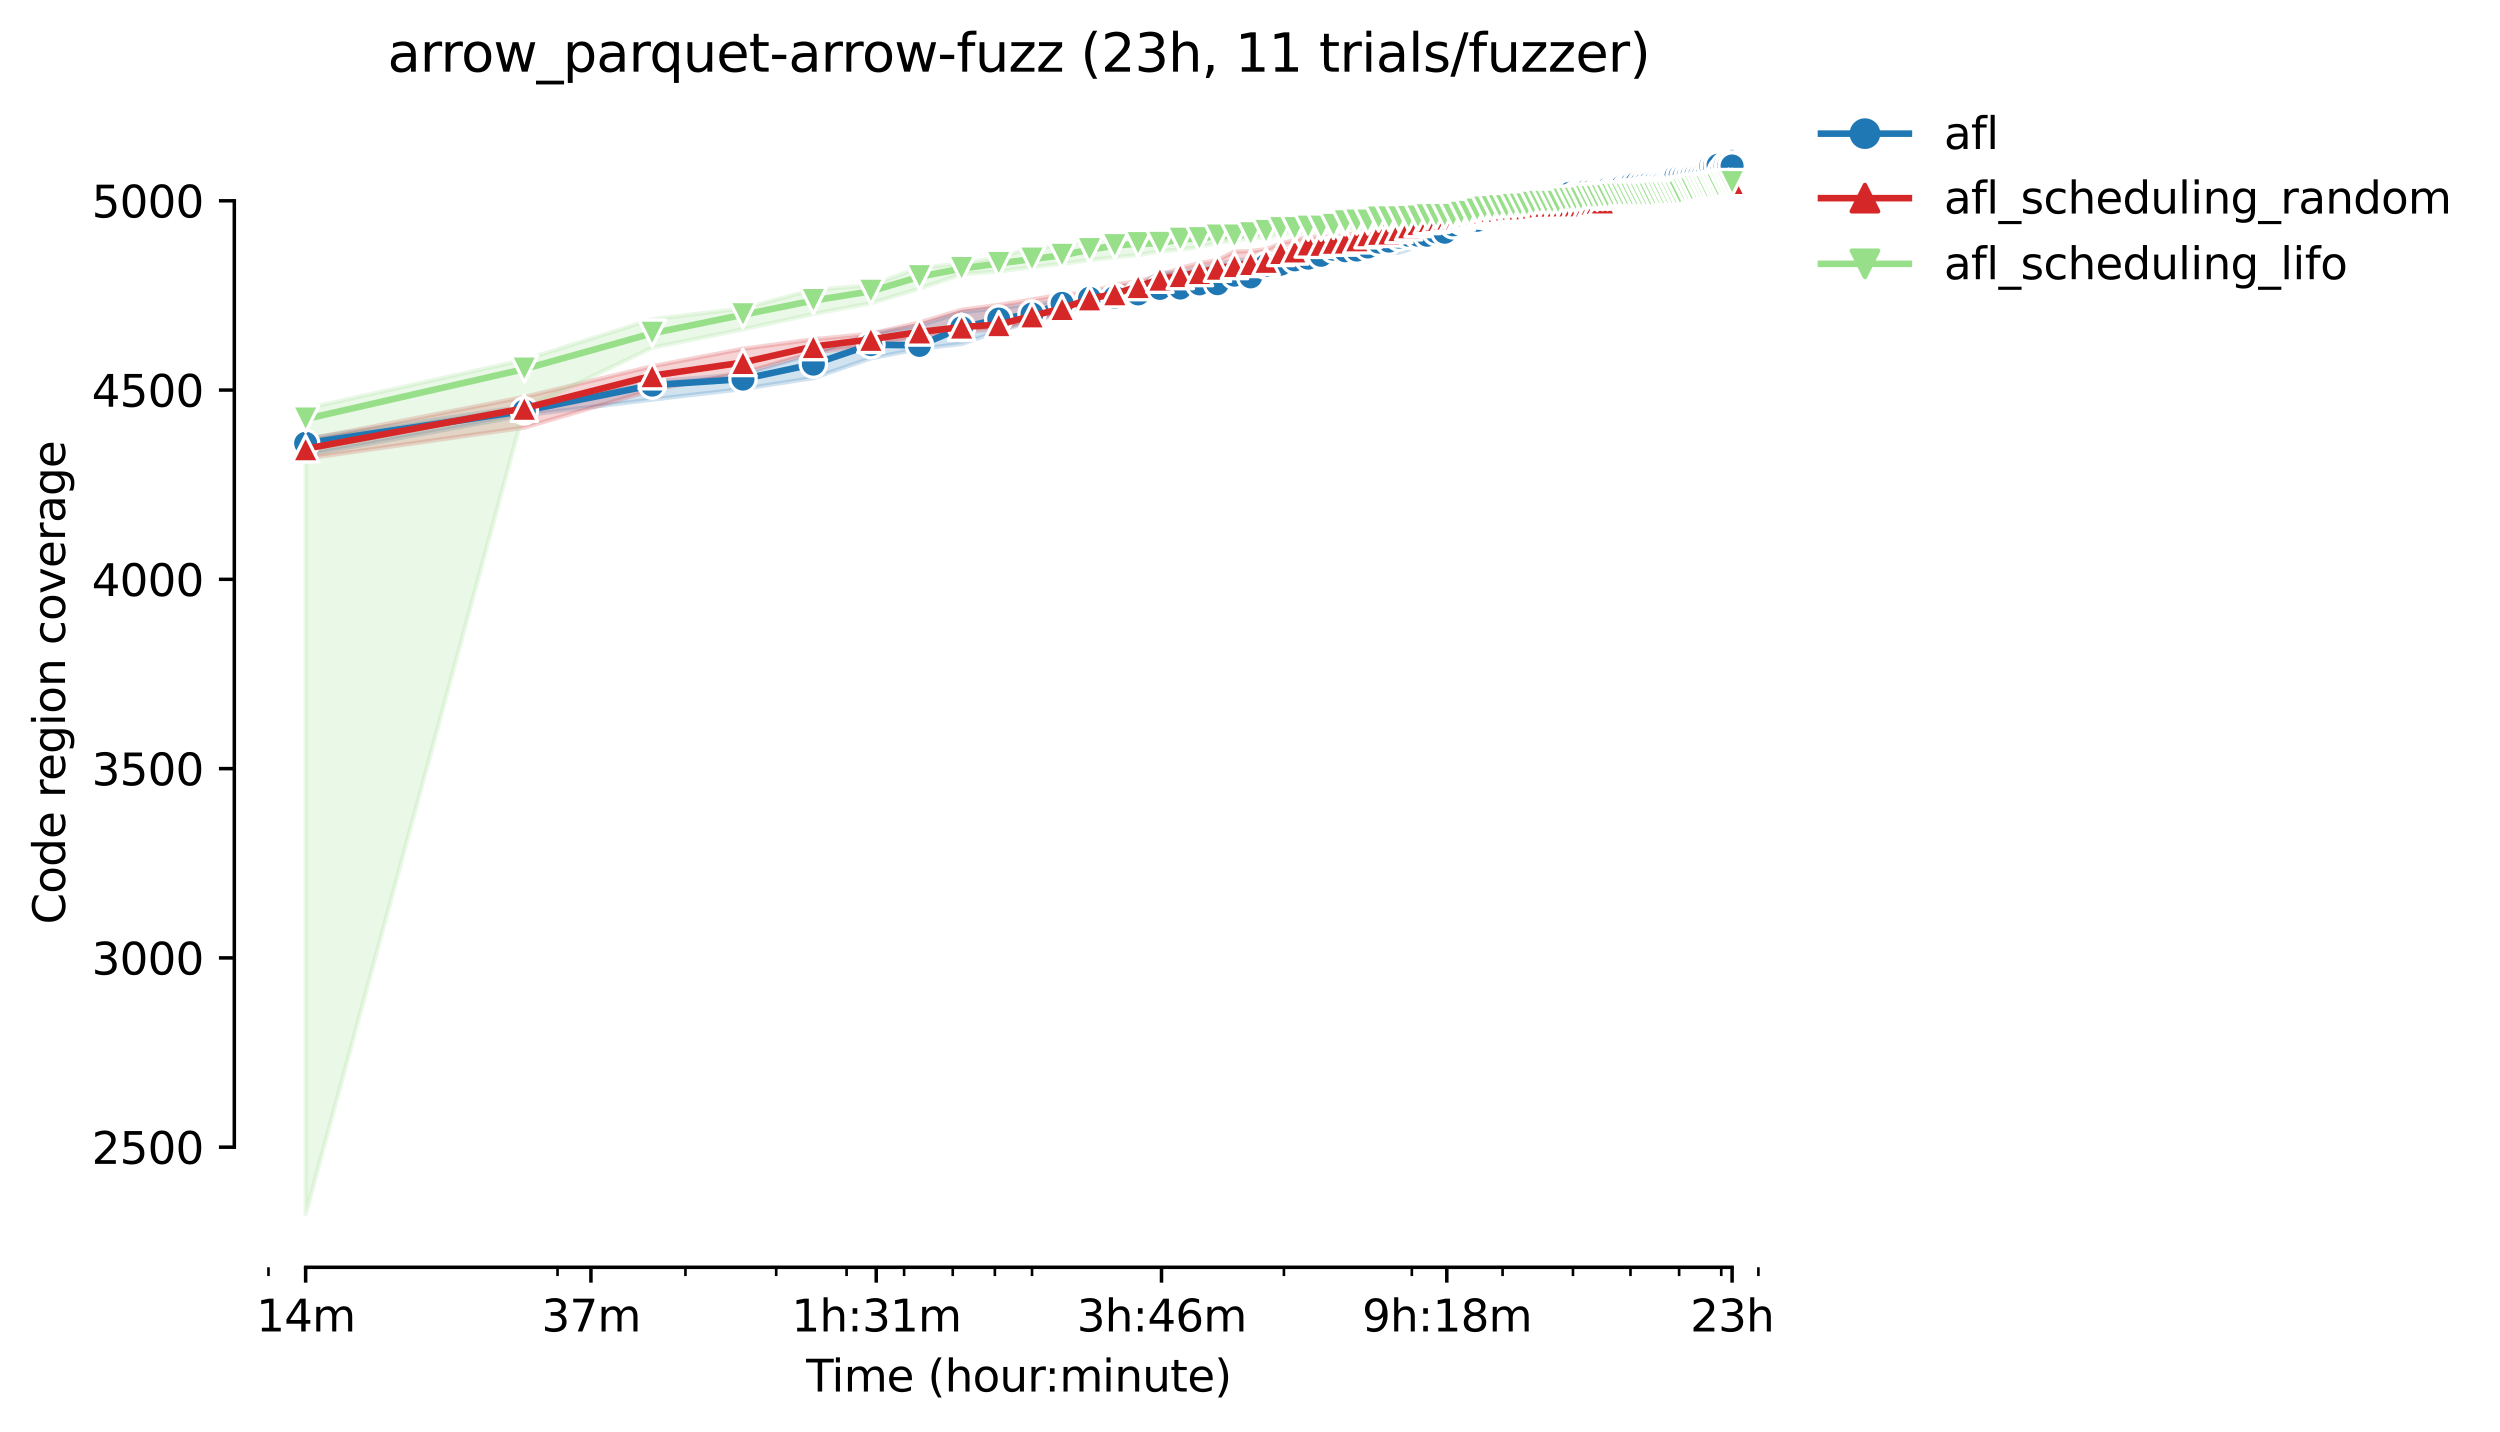 <?xml version="1.0" encoding="utf-8" standalone="no"?>
<!DOCTYPE svg PUBLIC "-//W3C//DTD SVG 1.1//EN"
  "http://www.w3.org/Graphics/SVG/1.1/DTD/svg11.dtd">
<svg height="325.986pt" version="1.1" viewBox="0 0 568.986 325.986" width="568.986pt" xmlns="http://www.w3.org/2000/svg" xmlns:xlink="http://www.w3.org/1999/xlink">
 <defs>
  <style type="text/css">*{stroke-linecap:butt;stroke-linejoin:round;}</style>
 </defs>
 <g id="figure_1">
  <g id="patch_1">
   <path d="M 0 325.986 
L 568.986 325.986 
L 568.986 0 
L 0 0 
z
" style="fill:#ffffff;"/>
  </g>
  <g id="axes_1">
   <g id="patch_2">
    <path d="M 53.328 288.43 
L 410.448 288.43 
L 410.448 22.318 
L 53.328 22.318 
z
" style="fill:#ffffff;"/>
   </g>
   <g id="PolyCollection_1">
    <defs>
     <path d="M 69.561 -226.181 
L 69.561 -222.391 
L 119.327 -231.479 
L 148.439 -235.055 
L 169.094 -237.468 
L 185.115 -239.964 
L 198.205 -244.446 
L 209.273 -246.6 
L 218.86 -247.72 
L 227.317 -250.606 
L 234.881 -252.803 
L 241.724 -254.698 
L 247.972 -256.806 
L 253.719 -257.628 
L 259.039 -258.661 
L 263.993 -258.92 
L 268.627 -259.868 
L 272.979 -260.768 
L 277.083 -261.246 
L 280.965 -261.677 
L 284.648 -261.763 
L 288.151 -264.348 
L 291.491 -264.477 
L 294.682 -264.865 
L 297.738 -265.209 
L 300.669 -265.726 
L 303.485 -267.794 
L 306.195 -268.138 
L 308.806 -267.492 
L 311.325 -268.397 
L 313.759 -268.397 
L 316.114 -268.397 
L 318.393 -268.483 
L 320.602 -269.172 
L 322.746 -271.24 
L 324.827 -271.498 
L 326.85 -272.188 
L 328.817 -272.877 
L 330.732 -273.045 
L 332.597 -273.911 
L 334.414 -274.083 
L 336.187 -274.686 
L 337.917 -275.117 
L 339.607 -275.806 
L 341.257 -275.031 
L 342.871 -276.581 
L 344.449 -277.055 
L 345.993 -277.271 
L 347.505 -277.271 
L 348.985 -277.96 
L 350.436 -277.96 
L 351.857 -278.132 
L 353.252 -278.908 
L 354.619 -279.769 
L 355.961 -280.458 
L 357.279 -280.931 
L 358.572 -280.458 
L 359.843 -280.975 
L 361.092 -281.535 
L 362.319 -281.535 
L 363.526 -281.665 
L 364.713 -281.665 
L 365.88 -281.88 
L 367.029 -281.665 
L 368.16 -282.526 
L 369.273 -282.526 
L 370.369 -282.268 
L 371.449 -283.043 
L 372.512 -282.871 
L 373.56 -282.871 
L 374.594 -283.385 
L 375.612 -283.474 
L 376.616 -283.818 
L 377.606 -283.301 
L 378.583 -283.861 
L 379.547 -283.861 
L 380.498 -283.818 
L 381.437 -284.421 
L 382.363 -285.197 
L 383.278 -285.197 
L 384.181 -285.197 
L 385.073 -284.852 
L 385.954 -284.508 
L 386.824 -284.508 
L 387.684 -285.541 
L 388.534 -285.714 
L 389.373 -285.516 
L 390.203 -285.541 
L 391.024 -285.886 
L 391.835 -284.508 
L 392.637 -284.508 
L 393.431 -285.541 
L 394.215 -285.541 
L 394.215 -291.572 
L 394.215 -291.572 
L 393.431 -289.763 
L 392.637 -289.763 
L 391.835 -289.383 
L 391.024 -289.763 
L 390.203 -289.332 
L 389.373 -288.901 
L 388.534 -288.815 
L 387.684 -287.265 
L 386.824 -287.265 
L 385.954 -287.265 
L 385.073 -287.265 
L 384.181 -287.265 
L 383.278 -287.265 
L 382.363 -287.221 
L 381.437 -287.178 
L 380.498 -288.298 
L 379.547 -286.661 
L 378.583 -286.661 
L 377.606 -286.661 
L 376.616 -285.972 
L 375.612 -286.661 
L 374.594 -286.661 
L 373.56 -285.972 
L 372.512 -286.661 
L 371.449 -286.145 
L 370.369 -284.249 
L 369.273 -284.077 
L 368.16 -284.077 
L 367.029 -284.249 
L 365.88 -284.077 
L 364.713 -283.301 
L 363.526 -283.129 
L 362.319 -283.301 
L 361.092 -283.215 
L 359.843 -283.086 
L 358.572 -283.086 
L 357.279 -283.172 
L 355.961 -283.043 
L 354.619 -282.871 
L 353.252 -282.268 
L 351.857 -282.44 
L 350.436 -281.751 
L 348.985 -282.44 
L 347.505 -279.855 
L 345.993 -280.631 
L 344.449 -280.458 
L 342.871 -278.735 
L 341.257 -278.649 
L 339.607 -278.348 
L 337.917 -278.649 
L 336.187 -276.926 
L 334.414 -277.96 
L 332.597 -278.305 
L 330.732 -277.185 
L 328.817 -276.581 
L 326.85 -276.581 
L 324.827 -275.935 
L 322.746 -275.233 
L 320.602 -276.323 
L 318.393 -275.72 
L 316.114 -274.991 
L 313.759 -273.566 
L 311.325 -272.791 
L 308.806 -272.015 
L 306.195 -271.843 
L 303.485 -272.015 
L 300.669 -269.345 
L 297.738 -269.345 
L 294.682 -268.268 
L 291.491 -267.449 
L 288.151 -267.621 
L 284.648 -266.846 
L 280.965 -266.846 
L 277.083 -265.726 
L 272.979 -265.037 
L 268.627 -263.874 
L 263.993 -264.003 
L 259.039 -260.901 
L 253.719 -260.815 
L 247.972 -258.92 
L 241.724 -257.628 
L 234.881 -256.766 
L 227.317 -255.905 
L 218.86 -254.957 
L 209.273 -251.941 
L 198.205 -250.003 
L 185.115 -245.48 
L 169.094 -240.828 
L 148.439 -239.105 
L 119.327 -233.505 
L 69.561 -226.181 
z
" id="mb5cd7522c5" style="stroke:#1f77b4;stroke-opacity:0.2;"/>
    </defs>
    <g clip-path="url(#p52965df2ba)">
     <use style="fill:#1f77b4;fill-opacity:0.2;stroke:#1f77b4;stroke-opacity:0.2;" x="0" xlink:href="#mb5cd7522c5" y="325.986"/>
    </g>
   </g>
   <g id="PolyCollection_2">
    <defs>
     <path d="M 69.561 -225.923 
L 69.561 -221.615 
L 119.327 -228.68 
L 148.439 -237.209 
L 169.094 -241.172 
L 185.115 -245.738 
L 198.205 -247.418 
L 209.273 -249.185 
L 218.86 -250.606 
L 227.317 -250.994 
L 234.881 -252.975 
L 241.724 -254.871 
L 247.972 -256.421 
L 253.719 -258.188 
L 259.039 -259.607 
L 263.993 -260.643 
L 268.627 -261.375 
L 272.979 -261.849 
L 277.083 -263.098 
L 280.965 -263.658 
L 284.648 -264.692 
L 288.151 -265.812 
L 291.491 -266.588 
L 294.682 -266.975 
L 297.738 -268.052 
L 300.669 -268.052 
L 303.485 -269.858 
L 306.195 -270.249 
L 308.806 -270.508 
L 311.325 -270.893 
L 313.759 -270.978 
L 316.114 -270.852 
L 318.393 -271.154 
L 320.602 -271.146 
L 322.746 -272.444 
L 324.827 -272.317 
L 326.85 -274.083 
L 328.817 -273.221 
L 330.732 -273.609 
L 332.597 -274.169 
L 334.414 -274.686 
L 336.187 -274.686 
L 337.917 -275.677 
L 339.607 -276.581 
L 341.257 -275.935 
L 342.871 -276.28 
L 344.449 -276.28 
L 345.993 -276.581 
L 347.505 -276.237 
L 348.985 -276.668 
L 350.436 -276.754 
L 351.857 -276.754 
L 353.252 -277.357 
L 354.619 -277.055 
L 355.961 -277.788 
L 357.279 -277.609 
L 358.572 -277.788 
L 359.843 -277.529 
L 361.092 -277.529 
L 362.319 -277.788 
L 363.526 -277.788 
L 364.713 -277.784 
L 365.88 -278.132 
L 367.029 -278.908 
L 368.16 -278.908 
L 369.273 -278.992 
L 370.369 -279.511 
L 371.449 -279.683 
L 372.512 -279.683 
L 373.56 -279.511 
L 374.594 -279.769 
L 375.612 -279.683 
L 376.616 -280.028 
L 377.606 -280.114 
L 378.583 -280.114 
L 379.547 -281.057 
L 380.498 -280.889 
L 381.437 -280.889 
L 382.363 -280.889 
L 383.278 -281.191 
L 384.181 -281.621 
L 385.073 -281.621 
L 385.954 -281.966 
L 386.824 -282.137 
L 387.684 -283.258 
L 388.534 -283.301 
L 389.373 -283.301 
L 390.203 -283.301 
L 391.024 -283.301 
L 391.835 -283.345 
L 392.637 -283.646 
L 393.431 -283.646 
L 394.215 -283.646 
L 394.215 -285.972 
L 394.215 -285.972 
L 393.431 -286.317 
L 392.637 -285.8 
L 391.835 -285.628 
L 391.024 -285.155 
L 390.203 -285.498 
L 389.373 -285.498 
L 388.534 -285.197 
L 387.684 -285.197 
L 386.824 -285.197 
L 385.954 -285.154 
L 385.073 -284.895 
L 384.181 -285.068 
L 383.278 -284.249 
L 382.363 -283.603 
L 381.437 -283.603 
L 380.498 -283.603 
L 379.547 -283.431 
L 378.583 -283.474 
L 377.606 -283.388 
L 376.616 -283.215 
L 375.612 -283.129 
L 374.594 -283.086 
L 373.56 -283.043 
L 372.512 -282.914 
L 371.449 -282.785 
L 370.369 -282.828 
L 369.273 -282.828 
L 368.16 -282.785 
L 367.029 -282.698 
L 365.88 -282.312 
L 364.713 -281.966 
L 363.526 -281.966 
L 362.319 -282.095 
L 361.092 -281.923 
L 359.843 -281.582 
L 358.572 -281.837 
L 357.279 -281.582 
L 355.961 -281.277 
L 354.619 -281.277 
L 353.252 -281.148 
L 351.857 -280.889 
L 350.436 -280.717 
L 348.985 -280.803 
L 347.505 -280.717 
L 345.993 -279.985 
L 344.449 -279.855 
L 342.871 -279.855 
L 341.257 -279.511 
L 339.607 -279.037 
L 337.917 -278.218 
L 336.187 -278.089 
L 334.414 -277.874 
L 332.597 -277.831 
L 330.732 -277.701 
L 328.817 -277.529 
L 326.85 -277.443 
L 324.827 -277.4 
L 322.746 -277.098 
L 320.602 -276.883 
L 318.393 -276.28 
L 316.114 -275.375 
L 313.759 -274.471 
L 311.325 -273.437 
L 308.806 -273.135 
L 306.195 -272.317 
L 303.485 -272.232 
L 300.669 -272.015 
L 297.738 -272.101 
L 294.682 -271.326 
L 291.491 -270.594 
L 288.151 -269.258 
L 284.648 -268.834 
L 280.965 -268.741 
L 277.083 -266.76 
L 272.979 -266.114 
L 268.627 -264.955 
L 263.993 -263.314 
L 259.039 -261.978 
L 253.719 -261.203 
L 247.972 -259.437 
L 241.724 -259.006 
L 234.881 -257.8 
L 227.317 -256.594 
L 218.86 -255.474 
L 209.273 -252.588 
L 198.205 -250.046 
L 185.115 -248.754 
L 169.094 -246.6 
L 148.439 -242.637 
L 119.327 -235.658 
L 69.561 -225.923 
z
" id="m21e9a4dfff" style="stroke:#d62728;stroke-opacity:0.2;"/>
    </defs>
    <g clip-path="url(#p52965df2ba)">
     <use style="fill:#d62728;fill-opacity:0.2;stroke:#d62728;stroke-opacity:0.2;" x="0" xlink:href="#m21e9a4dfff" y="325.986"/>
    </g>
   </g>
   <g id="PolyCollection_3">
    <defs>
     <path d="M 69.561 -232.988 
L 69.561 -49.652 
L 119.327 -232.945 
L 148.439 -246.858 
L 169.094 -251.037 
L 185.115 -254.526 
L 198.205 -256.981 
L 209.273 -260.298 
L 218.86 -263.572 
L 227.317 -264.215 
L 234.881 -265.209 
L 241.724 -265.941 
L 247.972 -266.803 
L 253.719 -267.449 
L 259.039 -267.923 
L 263.993 -268.828 
L 268.627 -269.172 
L 272.979 -269.732 
L 277.083 -270.852 
L 280.965 -271.111 
L 284.648 -271.929 
L 288.151 -271.886 
L 291.491 -272.705 
L 294.682 -273.049 
L 297.738 -273.135 
L 300.669 -273.221 
L 303.485 -273.738 
L 306.195 -274.04 
L 308.806 -273.997 
L 311.325 -274.126 
L 313.759 -273.997 
L 316.114 -274.341 
L 318.393 -274.385 
L 320.602 -274.858 
L 322.746 -276.065 
L 324.827 -276.151 
L 326.85 -276.151 
L 328.817 -276.151 
L 330.732 -276.237 
L 332.597 -276.237 
L 334.414 -276.409 
L 336.187 -276.668 
L 337.917 -276.84 
L 339.607 -277.658 
L 341.257 -278.129 
L 342.871 -278.003 
L 344.449 -278.003 
L 345.993 -278.003 
L 347.505 -278.132 
L 348.985 -278.821 
L 350.436 -278.735 
L 351.857 -278.821 
L 353.252 -278.821 
L 354.619 -279.164 
L 355.961 -278.951 
L 357.279 -279.338 
L 358.572 -279.331 
L 359.843 -279.08 
L 361.092 -279.64 
L 362.319 -279.683 
L 363.526 -279.941 
L 364.713 -280.071 
L 365.88 -280.113 
L 367.029 -280.071 
L 368.16 -280.071 
L 369.273 -280.631 
L 370.369 -280.372 
L 371.449 -280.329 
L 372.512 -280.501 
L 373.56 -280.846 
L 374.594 -280.846 
L 375.612 -281.061 
L 376.616 -281.145 
L 377.606 -281.191 
L 378.583 -281.234 
L 379.547 -281.32 
L 380.498 -281.32 
L 381.437 -281.449 
L 382.363 -281.449 
L 383.278 -281.449 
L 384.181 -281.449 
L 385.073 -281.449 
L 385.954 -281.492 
L 386.824 -281.492 
L 387.684 -281.492 
L 388.534 -281.449 
L 389.373 -281.492 
L 390.203 -281.449 
L 391.024 -281.491 
L 391.835 -281.578 
L 392.637 -281.751 
L 393.431 -281.665 
L 394.215 -282.354 
L 394.215 -286.317 
L 394.215 -286.317 
L 393.431 -286.145 
L 392.637 -286.231 
L 391.835 -286.145 
L 391.024 -286.145 
L 390.203 -286.145 
L 389.373 -286.188 
L 388.534 -285.154 
L 387.684 -285.025 
L 386.824 -284.852 
L 385.954 -284.724 
L 385.073 -284.335 
L 384.181 -284.465 
L 383.278 -284.292 
L 382.363 -284.335 
L 381.437 -283.129 
L 380.498 -283.043 
L 379.547 -283.086 
L 378.583 -283.043 
L 377.606 -282.957 
L 376.616 -283 
L 375.612 -282.957 
L 374.594 -282.957 
L 373.56 -282.957 
L 372.512 -282.957 
L 371.449 -282.914 
L 370.369 -282.871 
L 369.273 -282.872 
L 368.16 -282.785 
L 367.029 -282.701 
L 365.88 -282.785 
L 364.713 -282.698 
L 363.526 -282.397 
L 362.319 -282.397 
L 361.092 -281.88 
L 359.843 -281.837 
L 358.572 -281.234 
L 357.279 -281.234 
L 355.961 -281.061 
L 354.619 -280.804 
L 353.252 -280.717 
L 351.857 -280.717 
L 350.436 -280.631 
L 348.985 -280.545 
L 347.505 -280.415 
L 345.993 -280.287 
L 344.449 -280.415 
L 342.871 -280.071 
L 341.257 -280.2 
L 339.607 -279.769 
L 337.917 -279.769 
L 336.187 -279.511 
L 334.414 -279.338 
L 332.597 -278.951 
L 330.732 -278.218 
L 328.817 -278.05 
L 326.85 -278.089 
L 324.827 -277.96 
L 322.746 -277.615 
L 320.602 -277.788 
L 318.393 -277.314 
L 316.114 -277.055 
L 313.759 -276.926 
L 311.325 -276.926 
L 308.806 -276.495 
L 306.195 -276.28 
L 303.485 -276.151 
L 300.669 -275.849 
L 297.738 -275.72 
L 294.682 -275.117 
L 291.491 -274.686 
L 288.151 -274.686 
L 284.648 -274.083 
L 280.965 -273.87 
L 277.083 -273.954 
L 272.979 -273.308 
L 268.627 -272.792 
L 263.993 -272.791 
L 259.039 -272.532 
L 253.719 -272.36 
L 247.972 -271.757 
L 241.724 -270.077 
L 234.881 -269.603 
L 227.317 -267.406 
L 218.86 -265.985 
L 209.273 -265.08 
L 198.205 -261.074 
L 185.115 -260.04 
L 169.094 -255.818 
L 148.439 -253.32 
L 119.327 -244.101 
L 69.561 -232.988 
z
" id="m7f164f6c90" style="stroke:#98df8a;stroke-opacity:0.2;"/>
    </defs>
    <g clip-path="url(#p52965df2ba)">
     <use style="fill:#98df8a;fill-opacity:0.2;stroke:#98df8a;stroke-opacity:0.2;" x="0" xlink:href="#m7f164f6c90" y="325.986"/>
    </g>
   </g>
   <g id="matplotlib.axis_1">
    <g id="xtick_1">
     <g id="line2d_1">
      <defs>
       <path d="M 0 0 
L 0 3.5 
" id="m65215f7dc8" style="stroke:#000000;stroke-width:0.8;"/>
      </defs>
      <g>
       <use style="stroke:#000000;stroke-width:0.8;" x="69.561" xlink:href="#m65215f7dc8" y="288.43"/>
      </g>
     </g>
     <g id="text_1">
      <!-- 14m -->
      <g transform="translate(58.328 303.029)scale(0.1 -0.1)">
       <defs>
        <path d="M 794 531 
L 1825 531 
L 1825 4091 
L 703 3866 
L 703 4441 
L 1819 4666 
L 2450 4666 
L 2450 531 
L 3481 531 
L 3481 0 
L 794 0 
L 794 531 
z
" id="DejaVuSans-31" transform="scale(0.016)"/>
        <path d="M 2419 4116 
L 825 1625 
L 2419 1625 
L 2419 4116 
z
M 2253 4666 
L 3047 4666 
L 3047 1625 
L 3713 1625 
L 3713 1100 
L 3047 1100 
L 3047 0 
L 2419 0 
L 2419 1100 
L 313 1100 
L 313 1709 
L 2253 4666 
z
" id="DejaVuSans-34" transform="scale(0.016)"/>
        <path d="M 3328 2828 
Q 3544 3216 3844 3400 
Q 4144 3584 4550 3584 
Q 5097 3584 5394 3201 
Q 5691 2819 5691 2113 
L 5691 0 
L 5113 0 
L 5113 2094 
Q 5113 2597 4934 2840 
Q 4756 3084 4391 3084 
Q 3944 3084 3684 2787 
Q 3425 2491 3425 1978 
L 3425 0 
L 2847 0 
L 2847 2094 
Q 2847 2600 2669 2842 
Q 2491 3084 2119 3084 
Q 1678 3084 1418 2786 
Q 1159 2488 1159 1978 
L 1159 0 
L 581 0 
L 581 3500 
L 1159 3500 
L 1159 2956 
Q 1356 3278 1631 3431 
Q 1906 3584 2284 3584 
Q 2666 3584 2933 3390 
Q 3200 3197 3328 2828 
z
" id="DejaVuSans-6d" transform="scale(0.016)"/>
       </defs>
       <use xlink:href="#DejaVuSans-31"/>
       <use x="63.623" xlink:href="#DejaVuSans-34"/>
       <use x="127.246" xlink:href="#DejaVuSans-6d"/>
      </g>
     </g>
    </g>
    <g id="xtick_2">
     <g id="line2d_2">
      <g>
       <use style="stroke:#000000;stroke-width:0.8;" x="134.492" xlink:href="#m65215f7dc8" y="288.43"/>
      </g>
     </g>
     <g id="text_2">
      <!-- 37m -->
      <g transform="translate(123.259 303.029)scale(0.1 -0.1)">
       <defs>
        <path d="M 2597 2516 
Q 3050 2419 3304 2112 
Q 3559 1806 3559 1356 
Q 3559 666 3084 287 
Q 2609 -91 1734 -91 
Q 1441 -91 1130 -33 
Q 819 25 488 141 
L 488 750 
Q 750 597 1062 519 
Q 1375 441 1716 441 
Q 2309 441 2620 675 
Q 2931 909 2931 1356 
Q 2931 1769 2642 2001 
Q 2353 2234 1838 2234 
L 1294 2234 
L 1294 2753 
L 1863 2753 
Q 2328 2753 2575 2939 
Q 2822 3125 2822 3475 
Q 2822 3834 2567 4026 
Q 2313 4219 1838 4219 
Q 1578 4219 1281 4162 
Q 984 4106 628 3988 
L 628 4550 
Q 988 4650 1302 4700 
Q 1616 4750 1894 4750 
Q 2613 4750 3031 4423 
Q 3450 4097 3450 3541 
Q 3450 3153 3228 2886 
Q 3006 2619 2597 2516 
z
" id="DejaVuSans-33" transform="scale(0.016)"/>
        <path d="M 525 4666 
L 3525 4666 
L 3525 4397 
L 1831 0 
L 1172 0 
L 2766 4134 
L 525 4134 
L 525 4666 
z
" id="DejaVuSans-37" transform="scale(0.016)"/>
       </defs>
       <use xlink:href="#DejaVuSans-33"/>
       <use x="63.623" xlink:href="#DejaVuSans-37"/>
       <use x="127.246" xlink:href="#DejaVuSans-6d"/>
      </g>
     </g>
    </g>
    <g id="xtick_3">
     <g id="line2d_3">
      <g>
       <use style="stroke:#000000;stroke-width:0.8;" x="199.423" xlink:href="#m65215f7dc8" y="288.43"/>
      </g>
     </g>
     <g id="text_3">
      <!-- 1h:31m -->
      <g transform="translate(180.156 303.029)scale(0.1 -0.1)">
       <defs>
        <path d="M 3513 2113 
L 3513 0 
L 2938 0 
L 2938 2094 
Q 2938 2591 2744 2837 
Q 2550 3084 2163 3084 
Q 1697 3084 1428 2787 
Q 1159 2491 1159 1978 
L 1159 0 
L 581 0 
L 581 4863 
L 1159 4863 
L 1159 2956 
Q 1366 3272 1645 3428 
Q 1925 3584 2291 3584 
Q 2894 3584 3203 3211 
Q 3513 2838 3513 2113 
z
" id="DejaVuSans-68" transform="scale(0.016)"/>
        <path d="M 750 794 
L 1409 794 
L 1409 0 
L 750 0 
L 750 794 
z
M 750 3309 
L 1409 3309 
L 1409 2516 
L 750 2516 
L 750 3309 
z
" id="DejaVuSans-3a" transform="scale(0.016)"/>
       </defs>
       <use xlink:href="#DejaVuSans-31"/>
       <use x="63.623" xlink:href="#DejaVuSans-68"/>
       <use x="127.002" xlink:href="#DejaVuSans-3a"/>
       <use x="160.693" xlink:href="#DejaVuSans-33"/>
       <use x="224.316" xlink:href="#DejaVuSans-31"/>
       <use x="287.939" xlink:href="#DejaVuSans-6d"/>
      </g>
     </g>
    </g>
    <g id="xtick_4">
     <g id="line2d_4">
      <g>
       <use style="stroke:#000000;stroke-width:0.8;" x="264.354" xlink:href="#m65215f7dc8" y="288.43"/>
      </g>
     </g>
     <g id="text_4">
      <!-- 3h:46m -->
      <g transform="translate(245.087 303.029)scale(0.1 -0.1)">
       <defs>
        <path d="M 2113 2584 
Q 1688 2584 1439 2293 
Q 1191 2003 1191 1497 
Q 1191 994 1439 701 
Q 1688 409 2113 409 
Q 2538 409 2786 701 
Q 3034 994 3034 1497 
Q 3034 2003 2786 2293 
Q 2538 2584 2113 2584 
z
M 3366 4563 
L 3366 3988 
Q 3128 4100 2886 4159 
Q 2644 4219 2406 4219 
Q 1781 4219 1451 3797 
Q 1122 3375 1075 2522 
Q 1259 2794 1537 2939 
Q 1816 3084 2150 3084 
Q 2853 3084 3261 2657 
Q 3669 2231 3669 1497 
Q 3669 778 3244 343 
Q 2819 -91 2113 -91 
Q 1303 -91 875 529 
Q 447 1150 447 2328 
Q 447 3434 972 4092 
Q 1497 4750 2381 4750 
Q 2619 4750 2861 4703 
Q 3103 4656 3366 4563 
z
" id="DejaVuSans-36" transform="scale(0.016)"/>
       </defs>
       <use xlink:href="#DejaVuSans-33"/>
       <use x="63.623" xlink:href="#DejaVuSans-68"/>
       <use x="127.002" xlink:href="#DejaVuSans-3a"/>
       <use x="160.693" xlink:href="#DejaVuSans-34"/>
       <use x="224.316" xlink:href="#DejaVuSans-36"/>
       <use x="287.939" xlink:href="#DejaVuSans-6d"/>
      </g>
     </g>
    </g>
    <g id="xtick_5">
     <g id="line2d_5">
      <g>
       <use style="stroke:#000000;stroke-width:0.8;" x="329.285" xlink:href="#m65215f7dc8" y="288.43"/>
      </g>
     </g>
     <g id="text_5">
      <!-- 9h:18m -->
      <g transform="translate(310.018 303.029)scale(0.1 -0.1)">
       <defs>
        <path d="M 703 97 
L 703 672 
Q 941 559 1184 500 
Q 1428 441 1663 441 
Q 2288 441 2617 861 
Q 2947 1281 2994 2138 
Q 2813 1869 2534 1725 
Q 2256 1581 1919 1581 
Q 1219 1581 811 2004 
Q 403 2428 403 3163 
Q 403 3881 828 4315 
Q 1253 4750 1959 4750 
Q 2769 4750 3195 4129 
Q 3622 3509 3622 2328 
Q 3622 1225 3098 567 
Q 2575 -91 1691 -91 
Q 1453 -91 1209 -44 
Q 966 3 703 97 
z
M 1959 2075 
Q 2384 2075 2632 2365 
Q 2881 2656 2881 3163 
Q 2881 3666 2632 3958 
Q 2384 4250 1959 4250 
Q 1534 4250 1286 3958 
Q 1038 3666 1038 3163 
Q 1038 2656 1286 2365 
Q 1534 2075 1959 2075 
z
" id="DejaVuSans-39" transform="scale(0.016)"/>
        <path d="M 2034 2216 
Q 1584 2216 1326 1975 
Q 1069 1734 1069 1313 
Q 1069 891 1326 650 
Q 1584 409 2034 409 
Q 2484 409 2743 651 
Q 3003 894 3003 1313 
Q 3003 1734 2745 1975 
Q 2488 2216 2034 2216 
z
M 1403 2484 
Q 997 2584 770 2862 
Q 544 3141 544 3541 
Q 544 4100 942 4425 
Q 1341 4750 2034 4750 
Q 2731 4750 3128 4425 
Q 3525 4100 3525 3541 
Q 3525 3141 3298 2862 
Q 3072 2584 2669 2484 
Q 3125 2378 3379 2068 
Q 3634 1759 3634 1313 
Q 3634 634 3220 271 
Q 2806 -91 2034 -91 
Q 1263 -91 848 271 
Q 434 634 434 1313 
Q 434 1759 690 2068 
Q 947 2378 1403 2484 
z
M 1172 3481 
Q 1172 3119 1398 2916 
Q 1625 2713 2034 2713 
Q 2441 2713 2670 2916 
Q 2900 3119 2900 3481 
Q 2900 3844 2670 4047 
Q 2441 4250 2034 4250 
Q 1625 4250 1398 4047 
Q 1172 3844 1172 3481 
z
" id="DejaVuSans-38" transform="scale(0.016)"/>
       </defs>
       <use xlink:href="#DejaVuSans-39"/>
       <use x="63.623" xlink:href="#DejaVuSans-68"/>
       <use x="127.002" xlink:href="#DejaVuSans-3a"/>
       <use x="160.693" xlink:href="#DejaVuSans-31"/>
       <use x="224.316" xlink:href="#DejaVuSans-38"/>
       <use x="287.939" xlink:href="#DejaVuSans-6d"/>
      </g>
     </g>
    </g>
    <g id="xtick_6">
     <g id="line2d_6">
      <g>
       <use style="stroke:#000000;stroke-width:0.8;" x="394.216" xlink:href="#m65215f7dc8" y="288.43"/>
      </g>
     </g>
     <g id="text_6">
      <!-- 23h -->
      <g transform="translate(384.685 303.029)scale(0.1 -0.1)">
       <defs>
        <path d="M 1228 531 
L 3431 531 
L 3431 0 
L 469 0 
L 469 531 
Q 828 903 1448 1529 
Q 2069 2156 2228 2338 
Q 2531 2678 2651 2914 
Q 2772 3150 2772 3378 
Q 2772 3750 2511 3984 
Q 2250 4219 1831 4219 
Q 1534 4219 1204 4116 
Q 875 4013 500 3803 
L 500 4441 
Q 881 4594 1212 4672 
Q 1544 4750 1819 4750 
Q 2544 4750 2975 4387 
Q 3406 4025 3406 3419 
Q 3406 3131 3298 2873 
Q 3191 2616 2906 2266 
Q 2828 2175 2409 1742 
Q 1991 1309 1228 531 
z
" id="DejaVuSans-32" transform="scale(0.016)"/>
       </defs>
       <use xlink:href="#DejaVuSans-32"/>
       <use x="63.623" xlink:href="#DejaVuSans-33"/>
       <use x="127.246" xlink:href="#DejaVuSans-68"/>
      </g>
     </g>
    </g>
    <g id="xtick_7">
     <g id="line2d_7">
      <defs>
       <path d="M 0 0 
L 0 2 
" id="m7925687056" style="stroke:#000000;stroke-width:0.6;"/>
      </defs>
      <g>
       <use style="stroke:#000000;stroke-width:0.6;" x="61.104" xlink:href="#m7925687056" y="288.43"/>
      </g>
     </g>
    </g>
    <g id="xtick_8">
     <g id="line2d_8">
      <g>
       <use style="stroke:#000000;stroke-width:0.6;" x="126.892" xlink:href="#m7925687056" y="288.43"/>
      </g>
     </g>
    </g>
    <g id="xtick_9">
     <g id="line2d_9">
      <g>
       <use style="stroke:#000000;stroke-width:0.6;" x="156.003" xlink:href="#m7925687056" y="288.43"/>
      </g>
     </g>
    </g>
    <g id="xtick_10">
     <g id="line2d_10">
      <g>
       <use style="stroke:#000000;stroke-width:0.6;" x="176.658" xlink:href="#m7925687056" y="288.43"/>
      </g>
     </g>
    </g>
    <g id="xtick_11">
     <g id="line2d_11">
      <g>
       <use style="stroke:#000000;stroke-width:0.6;" x="192.68" xlink:href="#m7925687056" y="288.43"/>
      </g>
     </g>
    </g>
    <g id="xtick_12">
     <g id="line2d_12">
      <g>
       <use style="stroke:#000000;stroke-width:0.6;" x="205.77" xlink:href="#m7925687056" y="288.43"/>
      </g>
     </g>
    </g>
    <g id="xtick_13">
     <g id="line2d_13">
      <g>
       <use style="stroke:#000000;stroke-width:0.6;" x="216.838" xlink:href="#m7925687056" y="288.43"/>
      </g>
     </g>
    </g>
    <g id="xtick_14">
     <g id="line2d_14">
      <g>
       <use style="stroke:#000000;stroke-width:0.6;" x="226.425" xlink:href="#m7925687056" y="288.43"/>
      </g>
     </g>
    </g>
    <g id="xtick_15">
     <g id="line2d_15">
      <g>
       <use style="stroke:#000000;stroke-width:0.6;" x="234.881" xlink:href="#m7925687056" y="288.43"/>
      </g>
     </g>
    </g>
    <g id="xtick_16">
     <g id="line2d_16">
      <g>
       <use style="stroke:#000000;stroke-width:0.6;" x="292.213" xlink:href="#m7925687056" y="288.43"/>
      </g>
     </g>
    </g>
    <g id="xtick_17">
     <g id="line2d_17">
      <g>
       <use style="stroke:#000000;stroke-width:0.6;" x="321.324" xlink:href="#m7925687056" y="288.43"/>
      </g>
     </g>
    </g>
    <g id="xtick_18">
     <g id="line2d_18">
      <g>
       <use style="stroke:#000000;stroke-width:0.6;" x="341.979" xlink:href="#m7925687056" y="288.43"/>
      </g>
     </g>
    </g>
    <g id="xtick_19">
     <g id="line2d_19">
      <g>
       <use style="stroke:#000000;stroke-width:0.6;" x="358" xlink:href="#m7925687056" y="288.43"/>
      </g>
     </g>
    </g>
    <g id="xtick_20">
     <g id="line2d_20">
      <g>
       <use style="stroke:#000000;stroke-width:0.6;" x="371.091" xlink:href="#m7925687056" y="288.43"/>
      </g>
     </g>
    </g>
    <g id="xtick_21">
     <g id="line2d_21">
      <g>
       <use style="stroke:#000000;stroke-width:0.6;" x="382.158" xlink:href="#m7925687056" y="288.43"/>
      </g>
     </g>
    </g>
    <g id="xtick_22">
     <g id="line2d_22">
      <g>
       <use style="stroke:#000000;stroke-width:0.6;" x="391.745" xlink:href="#m7925687056" y="288.43"/>
      </g>
     </g>
    </g>
    <g id="xtick_23">
     <g id="line2d_23">
      <g>
       <use style="stroke:#000000;stroke-width:0.6;" x="400.202" xlink:href="#m7925687056" y="288.43"/>
      </g>
     </g>
    </g>
    <g id="text_7">
     <!-- Time (hour:minute) -->
     <g transform="translate(183.481 316.707)scale(0.1 -0.1)">
      <defs>
       <path d="M -19 4666 
L 3928 4666 
L 3928 4134 
L 2272 4134 
L 2272 0 
L 1638 0 
L 1638 4134 
L -19 4134 
L -19 4666 
z
" id="DejaVuSans-54" transform="scale(0.016)"/>
       <path d="M 603 3500 
L 1178 3500 
L 1178 0 
L 603 0 
L 603 3500 
z
M 603 4863 
L 1178 4863 
L 1178 4134 
L 603 4134 
L 603 4863 
z
" id="DejaVuSans-69" transform="scale(0.016)"/>
       <path d="M 3597 1894 
L 3597 1613 
L 953 1613 
Q 991 1019 1311 708 
Q 1631 397 2203 397 
Q 2534 397 2845 478 
Q 3156 559 3463 722 
L 3463 178 
Q 3153 47 2828 -22 
Q 2503 -91 2169 -91 
Q 1331 -91 842 396 
Q 353 884 353 1716 
Q 353 2575 817 3079 
Q 1281 3584 2069 3584 
Q 2775 3584 3186 3129 
Q 3597 2675 3597 1894 
z
M 3022 2063 
Q 3016 2534 2758 2815 
Q 2500 3097 2075 3097 
Q 1594 3097 1305 2825 
Q 1016 2553 972 2059 
L 3022 2063 
z
" id="DejaVuSans-65" transform="scale(0.016)"/>
       <path id="DejaVuSans-20" transform="scale(0.016)"/>
       <path d="M 1984 4856 
Q 1566 4138 1362 3434 
Q 1159 2731 1159 2009 
Q 1159 1288 1364 580 
Q 1569 -128 1984 -844 
L 1484 -844 
Q 1016 -109 783 600 
Q 550 1309 550 2009 
Q 550 2706 781 3412 
Q 1013 4119 1484 4856 
L 1984 4856 
z
" id="DejaVuSans-28" transform="scale(0.016)"/>
       <path d="M 1959 3097 
Q 1497 3097 1228 2736 
Q 959 2375 959 1747 
Q 959 1119 1226 758 
Q 1494 397 1959 397 
Q 2419 397 2687 759 
Q 2956 1122 2956 1747 
Q 2956 2369 2687 2733 
Q 2419 3097 1959 3097 
z
M 1959 3584 
Q 2709 3584 3137 3096 
Q 3566 2609 3566 1747 
Q 3566 888 3137 398 
Q 2709 -91 1959 -91 
Q 1206 -91 779 398 
Q 353 888 353 1747 
Q 353 2609 779 3096 
Q 1206 3584 1959 3584 
z
" id="DejaVuSans-6f" transform="scale(0.016)"/>
       <path d="M 544 1381 
L 544 3500 
L 1119 3500 
L 1119 1403 
Q 1119 906 1312 657 
Q 1506 409 1894 409 
Q 2359 409 2629 706 
Q 2900 1003 2900 1516 
L 2900 3500 
L 3475 3500 
L 3475 0 
L 2900 0 
L 2900 538 
Q 2691 219 2414 64 
Q 2138 -91 1772 -91 
Q 1169 -91 856 284 
Q 544 659 544 1381 
z
M 1991 3584 
L 1991 3584 
z
" id="DejaVuSans-75" transform="scale(0.016)"/>
       <path d="M 2631 2963 
Q 2534 3019 2420 3045 
Q 2306 3072 2169 3072 
Q 1681 3072 1420 2755 
Q 1159 2438 1159 1844 
L 1159 0 
L 581 0 
L 581 3500 
L 1159 3500 
L 1159 2956 
Q 1341 3275 1631 3429 
Q 1922 3584 2338 3584 
Q 2397 3584 2469 3576 
Q 2541 3569 2628 3553 
L 2631 2963 
z
" id="DejaVuSans-72" transform="scale(0.016)"/>
       <path d="M 3513 2113 
L 3513 0 
L 2938 0 
L 2938 2094 
Q 2938 2591 2744 2837 
Q 2550 3084 2163 3084 
Q 1697 3084 1428 2787 
Q 1159 2491 1159 1978 
L 1159 0 
L 581 0 
L 581 3500 
L 1159 3500 
L 1159 2956 
Q 1366 3272 1645 3428 
Q 1925 3584 2291 3584 
Q 2894 3584 3203 3211 
Q 3513 2838 3513 2113 
z
" id="DejaVuSans-6e" transform="scale(0.016)"/>
       <path d="M 1172 4494 
L 1172 3500 
L 2356 3500 
L 2356 3053 
L 1172 3053 
L 1172 1153 
Q 1172 725 1289 603 
Q 1406 481 1766 481 
L 2356 481 
L 2356 0 
L 1766 0 
Q 1100 0 847 248 
Q 594 497 594 1153 
L 594 3053 
L 172 3053 
L 172 3500 
L 594 3500 
L 594 4494 
L 1172 4494 
z
" id="DejaVuSans-74" transform="scale(0.016)"/>
       <path d="M 513 4856 
L 1013 4856 
Q 1481 4119 1714 3412 
Q 1947 2706 1947 2009 
Q 1947 1309 1714 600 
Q 1481 -109 1013 -844 
L 513 -844 
Q 928 -128 1133 580 
Q 1338 1288 1338 2009 
Q 1338 2731 1133 3434 
Q 928 4138 513 4856 
z
" id="DejaVuSans-29" transform="scale(0.016)"/>
      </defs>
      <use xlink:href="#DejaVuSans-54"/>
      <use x="57.959" xlink:href="#DejaVuSans-69"/>
      <use x="85.742" xlink:href="#DejaVuSans-6d"/>
      <use x="183.154" xlink:href="#DejaVuSans-65"/>
      <use x="244.678" xlink:href="#DejaVuSans-20"/>
      <use x="276.465" xlink:href="#DejaVuSans-28"/>
      <use x="315.479" xlink:href="#DejaVuSans-68"/>
      <use x="378.857" xlink:href="#DejaVuSans-6f"/>
      <use x="440.039" xlink:href="#DejaVuSans-75"/>
      <use x="503.418" xlink:href="#DejaVuSans-72"/>
      <use x="542.781" xlink:href="#DejaVuSans-3a"/>
      <use x="576.473" xlink:href="#DejaVuSans-6d"/>
      <use x="673.885" xlink:href="#DejaVuSans-69"/>
      <use x="701.668" xlink:href="#DejaVuSans-6e"/>
      <use x="765.047" xlink:href="#DejaVuSans-75"/>
      <use x="828.426" xlink:href="#DejaVuSans-74"/>
      <use x="867.635" xlink:href="#DejaVuSans-65"/>
      <use x="929.158" xlink:href="#DejaVuSans-29"/>
     </g>
    </g>
   </g>
   <g id="matplotlib.axis_2">
    <g id="ytick_1">
     <g id="line2d_24">
      <defs>
       <path d="M 0 0 
L -3.5 0 
" id="m7e57c20e05" style="stroke:#000000;stroke-width:0.8;"/>
      </defs>
      <g>
       <use style="stroke:#000000;stroke-width:0.8;" x="53.328" xlink:href="#m7e57c20e05" y="261.085"/>
      </g>
     </g>
     <g id="text_8">
      <!-- 2500 -->
      <g transform="translate(20.878 264.884)scale(0.1 -0.1)">
       <defs>
        <path d="M 691 4666 
L 3169 4666 
L 3169 4134 
L 1269 4134 
L 1269 2991 
Q 1406 3038 1543 3061 
Q 1681 3084 1819 3084 
Q 2600 3084 3056 2656 
Q 3513 2228 3513 1497 
Q 3513 744 3044 326 
Q 2575 -91 1722 -91 
Q 1428 -91 1123 -41 
Q 819 9 494 109 
L 494 744 
Q 775 591 1075 516 
Q 1375 441 1709 441 
Q 2250 441 2565 725 
Q 2881 1009 2881 1497 
Q 2881 1984 2565 2268 
Q 2250 2553 1709 2553 
Q 1456 2553 1204 2497 
Q 953 2441 691 2322 
L 691 4666 
z
" id="DejaVuSans-35" transform="scale(0.016)"/>
        <path d="M 2034 4250 
Q 1547 4250 1301 3770 
Q 1056 3291 1056 2328 
Q 1056 1369 1301 889 
Q 1547 409 2034 409 
Q 2525 409 2770 889 
Q 3016 1369 3016 2328 
Q 3016 3291 2770 3770 
Q 2525 4250 2034 4250 
z
M 2034 4750 
Q 2819 4750 3233 4129 
Q 3647 3509 3647 2328 
Q 3647 1150 3233 529 
Q 2819 -91 2034 -91 
Q 1250 -91 836 529 
Q 422 1150 422 2328 
Q 422 3509 836 4129 
Q 1250 4750 2034 4750 
z
" id="DejaVuSans-30" transform="scale(0.016)"/>
       </defs>
       <use xlink:href="#DejaVuSans-32"/>
       <use x="63.623" xlink:href="#DejaVuSans-35"/>
       <use x="127.246" xlink:href="#DejaVuSans-30"/>
       <use x="190.869" xlink:href="#DejaVuSans-30"/>
      </g>
     </g>
    </g>
    <g id="ytick_2">
     <g id="line2d_25">
      <g>
       <use style="stroke:#000000;stroke-width:0.8;" x="53.328" xlink:href="#m7e57c20e05" y="218.008"/>
      </g>
     </g>
     <g id="text_9">
      <!-- 3000 -->
      <g transform="translate(20.878 221.807)scale(0.1 -0.1)">
       <use xlink:href="#DejaVuSans-33"/>
       <use x="63.623" xlink:href="#DejaVuSans-30"/>
       <use x="127.246" xlink:href="#DejaVuSans-30"/>
       <use x="190.869" xlink:href="#DejaVuSans-30"/>
      </g>
     </g>
    </g>
    <g id="ytick_3">
     <g id="line2d_26">
      <g>
       <use style="stroke:#000000;stroke-width:0.8;" x="53.328" xlink:href="#m7e57c20e05" y="174.931"/>
      </g>
     </g>
     <g id="text_10">
      <!-- 3500 -->
      <g transform="translate(20.878 178.73)scale(0.1 -0.1)">
       <use xlink:href="#DejaVuSans-33"/>
       <use x="63.623" xlink:href="#DejaVuSans-35"/>
       <use x="127.246" xlink:href="#DejaVuSans-30"/>
       <use x="190.869" xlink:href="#DejaVuSans-30"/>
      </g>
     </g>
    </g>
    <g id="ytick_4">
     <g id="line2d_27">
      <g>
       <use style="stroke:#000000;stroke-width:0.8;" x="53.328" xlink:href="#m7e57c20e05" y="131.854"/>
      </g>
     </g>
     <g id="text_11">
      <!-- 4000 -->
      <g transform="translate(20.878 135.653)scale(0.1 -0.1)">
       <use xlink:href="#DejaVuSans-34"/>
       <use x="63.623" xlink:href="#DejaVuSans-30"/>
       <use x="127.246" xlink:href="#DejaVuSans-30"/>
       <use x="190.869" xlink:href="#DejaVuSans-30"/>
      </g>
     </g>
    </g>
    <g id="ytick_5">
     <g id="line2d_28">
      <g>
       <use style="stroke:#000000;stroke-width:0.8;" x="53.328" xlink:href="#m7e57c20e05" y="88.777"/>
      </g>
     </g>
     <g id="text_12">
      <!-- 4500 -->
      <g transform="translate(20.878 92.576)scale(0.1 -0.1)">
       <use xlink:href="#DejaVuSans-34"/>
       <use x="63.623" xlink:href="#DejaVuSans-35"/>
       <use x="127.246" xlink:href="#DejaVuSans-30"/>
       <use x="190.869" xlink:href="#DejaVuSans-30"/>
      </g>
     </g>
    </g>
    <g id="ytick_6">
     <g id="line2d_29">
      <g>
       <use style="stroke:#000000;stroke-width:0.8;" x="53.328" xlink:href="#m7e57c20e05" y="45.7"/>
      </g>
     </g>
     <g id="text_13">
      <!-- 5000 -->
      <g transform="translate(20.878 49.499)scale(0.1 -0.1)">
       <use xlink:href="#DejaVuSans-35"/>
       <use x="63.623" xlink:href="#DejaVuSans-30"/>
       <use x="127.246" xlink:href="#DejaVuSans-30"/>
       <use x="190.869" xlink:href="#DejaVuSans-30"/>
      </g>
     </g>
    </g>
    <g id="text_14">
     <!-- Code region coverage -->
     <g transform="translate(14.798 210.38)rotate(-90)scale(0.1 -0.1)">
      <defs>
       <path d="M 4122 4306 
L 4122 3641 
Q 3803 3938 3442 4084 
Q 3081 4231 2675 4231 
Q 1875 4231 1450 3742 
Q 1025 3253 1025 2328 
Q 1025 1406 1450 917 
Q 1875 428 2675 428 
Q 3081 428 3442 575 
Q 3803 722 4122 1019 
L 4122 359 
Q 3791 134 3420 21 
Q 3050 -91 2638 -91 
Q 1578 -91 968 557 
Q 359 1206 359 2328 
Q 359 3453 968 4101 
Q 1578 4750 2638 4750 
Q 3056 4750 3426 4639 
Q 3797 4528 4122 4306 
z
" id="DejaVuSans-43" transform="scale(0.016)"/>
       <path d="M 2906 2969 
L 2906 4863 
L 3481 4863 
L 3481 0 
L 2906 0 
L 2906 525 
Q 2725 213 2448 61 
Q 2172 -91 1784 -91 
Q 1150 -91 751 415 
Q 353 922 353 1747 
Q 353 2572 751 3078 
Q 1150 3584 1784 3584 
Q 2172 3584 2448 3432 
Q 2725 3281 2906 2969 
z
M 947 1747 
Q 947 1113 1208 752 
Q 1469 391 1925 391 
Q 2381 391 2643 752 
Q 2906 1113 2906 1747 
Q 2906 2381 2643 2742 
Q 2381 3103 1925 3103 
Q 1469 3103 1208 2742 
Q 947 2381 947 1747 
z
" id="DejaVuSans-64" transform="scale(0.016)"/>
       <path d="M 2906 1791 
Q 2906 2416 2648 2759 
Q 2391 3103 1925 3103 
Q 1463 3103 1205 2759 
Q 947 2416 947 1791 
Q 947 1169 1205 825 
Q 1463 481 1925 481 
Q 2391 481 2648 825 
Q 2906 1169 2906 1791 
z
M 3481 434 
Q 3481 -459 3084 -895 
Q 2688 -1331 1869 -1331 
Q 1566 -1331 1297 -1286 
Q 1028 -1241 775 -1147 
L 775 -588 
Q 1028 -725 1275 -790 
Q 1522 -856 1778 -856 
Q 2344 -856 2625 -561 
Q 2906 -266 2906 331 
L 2906 616 
Q 2728 306 2450 153 
Q 2172 0 1784 0 
Q 1141 0 747 490 
Q 353 981 353 1791 
Q 353 2603 747 3093 
Q 1141 3584 1784 3584 
Q 2172 3584 2450 3431 
Q 2728 3278 2906 2969 
L 2906 3500 
L 3481 3500 
L 3481 434 
z
" id="DejaVuSans-67" transform="scale(0.016)"/>
       <path d="M 3122 3366 
L 3122 2828 
Q 2878 2963 2633 3030 
Q 2388 3097 2138 3097 
Q 1578 3097 1268 2742 
Q 959 2388 959 1747 
Q 959 1106 1268 751 
Q 1578 397 2138 397 
Q 2388 397 2633 464 
Q 2878 531 3122 666 
L 3122 134 
Q 2881 22 2623 -34 
Q 2366 -91 2075 -91 
Q 1284 -91 818 406 
Q 353 903 353 1747 
Q 353 2603 823 3093 
Q 1294 3584 2113 3584 
Q 2378 3584 2631 3529 
Q 2884 3475 3122 3366 
z
" id="DejaVuSans-63" transform="scale(0.016)"/>
       <path d="M 191 3500 
L 800 3500 
L 1894 563 
L 2988 3500 
L 3597 3500 
L 2284 0 
L 1503 0 
L 191 3500 
z
" id="DejaVuSans-76" transform="scale(0.016)"/>
       <path d="M 2194 1759 
Q 1497 1759 1228 1600 
Q 959 1441 959 1056 
Q 959 750 1161 570 
Q 1363 391 1709 391 
Q 2188 391 2477 730 
Q 2766 1069 2766 1631 
L 2766 1759 
L 2194 1759 
z
M 3341 1997 
L 3341 0 
L 2766 0 
L 2766 531 
Q 2569 213 2275 61 
Q 1981 -91 1556 -91 
Q 1019 -91 701 211 
Q 384 513 384 1019 
Q 384 1609 779 1909 
Q 1175 2209 1959 2209 
L 2766 2209 
L 2766 2266 
Q 2766 2663 2505 2880 
Q 2244 3097 1772 3097 
Q 1472 3097 1187 3025 
Q 903 2953 641 2809 
L 641 3341 
Q 956 3463 1253 3523 
Q 1550 3584 1831 3584 
Q 2591 3584 2966 3190 
Q 3341 2797 3341 1997 
z
" id="DejaVuSans-61" transform="scale(0.016)"/>
      </defs>
      <use xlink:href="#DejaVuSans-43"/>
      <use x="69.824" xlink:href="#DejaVuSans-6f"/>
      <use x="131.006" xlink:href="#DejaVuSans-64"/>
      <use x="194.482" xlink:href="#DejaVuSans-65"/>
      <use x="256.006" xlink:href="#DejaVuSans-20"/>
      <use x="287.793" xlink:href="#DejaVuSans-72"/>
      <use x="326.656" xlink:href="#DejaVuSans-65"/>
      <use x="388.18" xlink:href="#DejaVuSans-67"/>
      <use x="451.656" xlink:href="#DejaVuSans-69"/>
      <use x="479.439" xlink:href="#DejaVuSans-6f"/>
      <use x="540.621" xlink:href="#DejaVuSans-6e"/>
      <use x="604" xlink:href="#DejaVuSans-20"/>
      <use x="635.787" xlink:href="#DejaVuSans-63"/>
      <use x="690.768" xlink:href="#DejaVuSans-6f"/>
      <use x="751.949" xlink:href="#DejaVuSans-76"/>
      <use x="811.129" xlink:href="#DejaVuSans-65"/>
      <use x="872.652" xlink:href="#DejaVuSans-72"/>
      <use x="913.766" xlink:href="#DejaVuSans-61"/>
      <use x="975.045" xlink:href="#DejaVuSans-67"/>
      <use x="1038.521" xlink:href="#DejaVuSans-65"/>
     </g>
    </g>
   </g>
   <g id="line2d_30">
    <path clip-path="url(#p52965df2ba)" d="M 69.561 100.882 
L 119.327 93.516 
L 148.439 87.657 
L 169.094 86.279 
L 185.115 82.876 
L 198.205 78.439 
L 209.273 78.611 
L 218.86 74.562 
L 227.317 72.623 
L 234.881 71.46 
L 241.724 69.048 
L 247.972 67.885 
L 253.719 67.67 
L 259.039 66.894 
L 263.993 65.645 
L 268.627 65.559 
L 272.979 64.611 
L 277.083 64.568 
L 280.965 62.63 
L 284.648 63.017 
L 288.151 60.39 
L 291.491 60.131 
L 294.682 59.14 
L 297.738 58.753 
L 300.669 58.106 
L 303.485 56.728 
L 306.195 57.073 
L 308.806 56.9 
L 311.325 56.211 
L 313.759 55.091 
L 316.114 54.876 
L 318.393 53.971 
L 320.602 53.54 
L 322.746 53.54 
L 324.827 53.54 
L 326.85 52.765 
L 328.817 52.851 
L 330.732 51.171 
L 332.597 50.353 
L 334.414 50.137 
L 336.187 50.137 
L 337.917 49.146 
L 339.607 48.759 
L 341.257 48.716 
L 342.871 48.371 
L 344.449 47.897 
L 345.993 47.682 
L 347.505 46.906 
L 348.985 46.39 
L 350.436 46.39 
L 351.857 46.217 
L 353.252 45.614 
L 354.619 45.011 
L 355.961 44.925 
L 357.279 43.977 
L 358.572 44.365 
L 359.843 43.934 
L 361.092 43.503 
L 362.319 43.503 
L 363.526 43.546 
L 364.713 43.46 
L 365.88 43.03 
L 367.029 43.116 
L 368.16 42.771 
L 369.273 42.383 
L 370.369 42.34 
L 371.449 41.78 
L 372.512 41.651 
L 373.56 41.737 
L 374.594 41.651 
L 375.612 41.608 
L 376.616 41.651 
L 377.606 41.651 
L 378.583 41.565 
L 379.547 41.565 
L 380.498 41.479 
L 381.437 40.1 
L 382.363 40.057 
L 383.278 40.1 
L 384.181 40.1 
L 385.073 39.928 
L 385.954 39.842 
L 386.824 39.842 
L 387.684 39.842 
L 388.534 39.842 
L 389.373 37.774 
L 390.203 37.774 
L 391.024 37.602 
L 391.835 38.808 
L 392.637 37.774 
L 393.431 37.774 
L 394.215 37.774 
" style="fill:none;stroke:#1f77b4;stroke-linecap:square;stroke-width:1.5;"/>
    <defs>
     <path d="M 0 3 
C 0.796 3 1.559 2.684 2.121 2.121 
C 2.684 1.559 3 0.796 3 0 
C 3 -0.796 2.684 -1.559 2.121 -2.121 
C 1.559 -2.684 0.796 -3 0 -3 
C -0.796 -3 -1.559 -2.684 -2.121 -2.121 
C -2.684 -1.559 -3 -0.796 -3 0 
C -3 0.796 -2.684 1.559 -2.121 2.121 
C -1.559 2.684 -0.796 3 0 3 
z
" id="mcc0910f773" style="stroke:#ffffff;stroke-width:0.75;"/>
    </defs>
    <g clip-path="url(#p52965df2ba)">
     <use style="fill:#1f77b4;stroke:#ffffff;stroke-width:0.75;" x="69.561" xlink:href="#mcc0910f773" y="100.882"/>
     <use style="fill:#1f77b4;stroke:#ffffff;stroke-width:0.75;" x="119.327" xlink:href="#mcc0910f773" y="93.516"/>
     <use style="fill:#1f77b4;stroke:#ffffff;stroke-width:0.75;" x="148.439" xlink:href="#mcc0910f773" y="87.657"/>
     <use style="fill:#1f77b4;stroke:#ffffff;stroke-width:0.75;" x="169.094" xlink:href="#mcc0910f773" y="86.279"/>
     <use style="fill:#1f77b4;stroke:#ffffff;stroke-width:0.75;" x="185.115" xlink:href="#mcc0910f773" y="82.876"/>
     <use style="fill:#1f77b4;stroke:#ffffff;stroke-width:0.75;" x="198.205" xlink:href="#mcc0910f773" y="78.439"/>
     <use style="fill:#1f77b4;stroke:#ffffff;stroke-width:0.75;" x="209.273" xlink:href="#mcc0910f773" y="78.611"/>
     <use style="fill:#1f77b4;stroke:#ffffff;stroke-width:0.75;" x="218.86" xlink:href="#mcc0910f773" y="74.562"/>
     <use style="fill:#1f77b4;stroke:#ffffff;stroke-width:0.75;" x="227.317" xlink:href="#mcc0910f773" y="72.623"/>
     <use style="fill:#1f77b4;stroke:#ffffff;stroke-width:0.75;" x="234.881" xlink:href="#mcc0910f773" y="71.46"/>
     <use style="fill:#1f77b4;stroke:#ffffff;stroke-width:0.75;" x="241.724" xlink:href="#mcc0910f773" y="69.048"/>
     <use style="fill:#1f77b4;stroke:#ffffff;stroke-width:0.75;" x="247.972" xlink:href="#mcc0910f773" y="67.885"/>
     <use style="fill:#1f77b4;stroke:#ffffff;stroke-width:0.75;" x="253.719" xlink:href="#mcc0910f773" y="67.67"/>
     <use style="fill:#1f77b4;stroke:#ffffff;stroke-width:0.75;" x="259.039" xlink:href="#mcc0910f773" y="66.894"/>
     <use style="fill:#1f77b4;stroke:#ffffff;stroke-width:0.75;" x="263.993" xlink:href="#mcc0910f773" y="65.645"/>
     <use style="fill:#1f77b4;stroke:#ffffff;stroke-width:0.75;" x="268.627" xlink:href="#mcc0910f773" y="65.559"/>
     <use style="fill:#1f77b4;stroke:#ffffff;stroke-width:0.75;" x="272.979" xlink:href="#mcc0910f773" y="64.611"/>
     <use style="fill:#1f77b4;stroke:#ffffff;stroke-width:0.75;" x="277.083" xlink:href="#mcc0910f773" y="64.568"/>
     <use style="fill:#1f77b4;stroke:#ffffff;stroke-width:0.75;" x="280.965" xlink:href="#mcc0910f773" y="62.63"/>
     <use style="fill:#1f77b4;stroke:#ffffff;stroke-width:0.75;" x="284.648" xlink:href="#mcc0910f773" y="63.017"/>
     <use style="fill:#1f77b4;stroke:#ffffff;stroke-width:0.75;" x="288.151" xlink:href="#mcc0910f773" y="60.39"/>
     <use style="fill:#1f77b4;stroke:#ffffff;stroke-width:0.75;" x="291.491" xlink:href="#mcc0910f773" y="60.131"/>
     <use style="fill:#1f77b4;stroke:#ffffff;stroke-width:0.75;" x="294.682" xlink:href="#mcc0910f773" y="59.14"/>
     <use style="fill:#1f77b4;stroke:#ffffff;stroke-width:0.75;" x="297.738" xlink:href="#mcc0910f773" y="58.753"/>
     <use style="fill:#1f77b4;stroke:#ffffff;stroke-width:0.75;" x="300.669" xlink:href="#mcc0910f773" y="58.106"/>
     <use style="fill:#1f77b4;stroke:#ffffff;stroke-width:0.75;" x="303.485" xlink:href="#mcc0910f773" y="56.728"/>
     <use style="fill:#1f77b4;stroke:#ffffff;stroke-width:0.75;" x="306.195" xlink:href="#mcc0910f773" y="57.073"/>
     <use style="fill:#1f77b4;stroke:#ffffff;stroke-width:0.75;" x="308.806" xlink:href="#mcc0910f773" y="56.9"/>
     <use style="fill:#1f77b4;stroke:#ffffff;stroke-width:0.75;" x="311.325" xlink:href="#mcc0910f773" y="56.211"/>
     <use style="fill:#1f77b4;stroke:#ffffff;stroke-width:0.75;" x="313.759" xlink:href="#mcc0910f773" y="55.091"/>
     <use style="fill:#1f77b4;stroke:#ffffff;stroke-width:0.75;" x="316.114" xlink:href="#mcc0910f773" y="54.876"/>
     <use style="fill:#1f77b4;stroke:#ffffff;stroke-width:0.75;" x="318.393" xlink:href="#mcc0910f773" y="53.971"/>
     <use style="fill:#1f77b4;stroke:#ffffff;stroke-width:0.75;" x="320.602" xlink:href="#mcc0910f773" y="53.54"/>
     <use style="fill:#1f77b4;stroke:#ffffff;stroke-width:0.75;" x="322.746" xlink:href="#mcc0910f773" y="53.54"/>
     <use style="fill:#1f77b4;stroke:#ffffff;stroke-width:0.75;" x="324.827" xlink:href="#mcc0910f773" y="53.54"/>
     <use style="fill:#1f77b4;stroke:#ffffff;stroke-width:0.75;" x="326.85" xlink:href="#mcc0910f773" y="52.765"/>
     <use style="fill:#1f77b4;stroke:#ffffff;stroke-width:0.75;" x="328.817" xlink:href="#mcc0910f773" y="52.851"/>
     <use style="fill:#1f77b4;stroke:#ffffff;stroke-width:0.75;" x="330.732" xlink:href="#mcc0910f773" y="51.171"/>
     <use style="fill:#1f77b4;stroke:#ffffff;stroke-width:0.75;" x="332.597" xlink:href="#mcc0910f773" y="50.353"/>
     <use style="fill:#1f77b4;stroke:#ffffff;stroke-width:0.75;" x="334.414" xlink:href="#mcc0910f773" y="50.137"/>
     <use style="fill:#1f77b4;stroke:#ffffff;stroke-width:0.75;" x="336.187" xlink:href="#mcc0910f773" y="50.137"/>
     <use style="fill:#1f77b4;stroke:#ffffff;stroke-width:0.75;" x="337.917" xlink:href="#mcc0910f773" y="49.146"/>
     <use style="fill:#1f77b4;stroke:#ffffff;stroke-width:0.75;" x="339.607" xlink:href="#mcc0910f773" y="48.759"/>
     <use style="fill:#1f77b4;stroke:#ffffff;stroke-width:0.75;" x="341.257" xlink:href="#mcc0910f773" y="48.716"/>
     <use style="fill:#1f77b4;stroke:#ffffff;stroke-width:0.75;" x="342.871" xlink:href="#mcc0910f773" y="48.371"/>
     <use style="fill:#1f77b4;stroke:#ffffff;stroke-width:0.75;" x="344.449" xlink:href="#mcc0910f773" y="47.897"/>
     <use style="fill:#1f77b4;stroke:#ffffff;stroke-width:0.75;" x="345.993" xlink:href="#mcc0910f773" y="47.682"/>
     <use style="fill:#1f77b4;stroke:#ffffff;stroke-width:0.75;" x="347.505" xlink:href="#mcc0910f773" y="46.906"/>
     <use style="fill:#1f77b4;stroke:#ffffff;stroke-width:0.75;" x="348.985" xlink:href="#mcc0910f773" y="46.39"/>
     <use style="fill:#1f77b4;stroke:#ffffff;stroke-width:0.75;" x="350.436" xlink:href="#mcc0910f773" y="46.39"/>
     <use style="fill:#1f77b4;stroke:#ffffff;stroke-width:0.75;" x="351.857" xlink:href="#mcc0910f773" y="46.217"/>
     <use style="fill:#1f77b4;stroke:#ffffff;stroke-width:0.75;" x="353.252" xlink:href="#mcc0910f773" y="45.614"/>
     <use style="fill:#1f77b4;stroke:#ffffff;stroke-width:0.75;" x="354.619" xlink:href="#mcc0910f773" y="45.011"/>
     <use style="fill:#1f77b4;stroke:#ffffff;stroke-width:0.75;" x="355.961" xlink:href="#mcc0910f773" y="44.925"/>
     <use style="fill:#1f77b4;stroke:#ffffff;stroke-width:0.75;" x="357.279" xlink:href="#mcc0910f773" y="43.977"/>
     <use style="fill:#1f77b4;stroke:#ffffff;stroke-width:0.75;" x="358.572" xlink:href="#mcc0910f773" y="44.365"/>
     <use style="fill:#1f77b4;stroke:#ffffff;stroke-width:0.75;" x="359.843" xlink:href="#mcc0910f773" y="43.934"/>
     <use style="fill:#1f77b4;stroke:#ffffff;stroke-width:0.75;" x="361.092" xlink:href="#mcc0910f773" y="43.503"/>
     <use style="fill:#1f77b4;stroke:#ffffff;stroke-width:0.75;" x="362.319" xlink:href="#mcc0910f773" y="43.503"/>
     <use style="fill:#1f77b4;stroke:#ffffff;stroke-width:0.75;" x="363.526" xlink:href="#mcc0910f773" y="43.546"/>
     <use style="fill:#1f77b4;stroke:#ffffff;stroke-width:0.75;" x="364.713" xlink:href="#mcc0910f773" y="43.46"/>
     <use style="fill:#1f77b4;stroke:#ffffff;stroke-width:0.75;" x="365.88" xlink:href="#mcc0910f773" y="43.03"/>
     <use style="fill:#1f77b4;stroke:#ffffff;stroke-width:0.75;" x="367.029" xlink:href="#mcc0910f773" y="43.116"/>
     <use style="fill:#1f77b4;stroke:#ffffff;stroke-width:0.75;" x="368.16" xlink:href="#mcc0910f773" y="42.771"/>
     <use style="fill:#1f77b4;stroke:#ffffff;stroke-width:0.75;" x="369.273" xlink:href="#mcc0910f773" y="42.383"/>
     <use style="fill:#1f77b4;stroke:#ffffff;stroke-width:0.75;" x="370.369" xlink:href="#mcc0910f773" y="42.34"/>
     <use style="fill:#1f77b4;stroke:#ffffff;stroke-width:0.75;" x="371.449" xlink:href="#mcc0910f773" y="41.78"/>
     <use style="fill:#1f77b4;stroke:#ffffff;stroke-width:0.75;" x="372.512" xlink:href="#mcc0910f773" y="41.651"/>
     <use style="fill:#1f77b4;stroke:#ffffff;stroke-width:0.75;" x="373.56" xlink:href="#mcc0910f773" y="41.737"/>
     <use style="fill:#1f77b4;stroke:#ffffff;stroke-width:0.75;" x="374.594" xlink:href="#mcc0910f773" y="41.651"/>
     <use style="fill:#1f77b4;stroke:#ffffff;stroke-width:0.75;" x="375.612" xlink:href="#mcc0910f773" y="41.608"/>
     <use style="fill:#1f77b4;stroke:#ffffff;stroke-width:0.75;" x="376.616" xlink:href="#mcc0910f773" y="41.651"/>
     <use style="fill:#1f77b4;stroke:#ffffff;stroke-width:0.75;" x="377.606" xlink:href="#mcc0910f773" y="41.651"/>
     <use style="fill:#1f77b4;stroke:#ffffff;stroke-width:0.75;" x="378.583" xlink:href="#mcc0910f773" y="41.565"/>
     <use style="fill:#1f77b4;stroke:#ffffff;stroke-width:0.75;" x="379.547" xlink:href="#mcc0910f773" y="41.565"/>
     <use style="fill:#1f77b4;stroke:#ffffff;stroke-width:0.75;" x="380.498" xlink:href="#mcc0910f773" y="41.479"/>
     <use style="fill:#1f77b4;stroke:#ffffff;stroke-width:0.75;" x="381.437" xlink:href="#mcc0910f773" y="40.1"/>
     <use style="fill:#1f77b4;stroke:#ffffff;stroke-width:0.75;" x="382.363" xlink:href="#mcc0910f773" y="40.057"/>
     <use style="fill:#1f77b4;stroke:#ffffff;stroke-width:0.75;" x="383.278" xlink:href="#mcc0910f773" y="40.1"/>
     <use style="fill:#1f77b4;stroke:#ffffff;stroke-width:0.75;" x="384.181" xlink:href="#mcc0910f773" y="40.1"/>
     <use style="fill:#1f77b4;stroke:#ffffff;stroke-width:0.75;" x="385.073" xlink:href="#mcc0910f773" y="39.928"/>
     <use style="fill:#1f77b4;stroke:#ffffff;stroke-width:0.75;" x="385.954" xlink:href="#mcc0910f773" y="39.842"/>
     <use style="fill:#1f77b4;stroke:#ffffff;stroke-width:0.75;" x="386.824" xlink:href="#mcc0910f773" y="39.842"/>
     <use style="fill:#1f77b4;stroke:#ffffff;stroke-width:0.75;" x="387.684" xlink:href="#mcc0910f773" y="39.842"/>
     <use style="fill:#1f77b4;stroke:#ffffff;stroke-width:0.75;" x="388.534" xlink:href="#mcc0910f773" y="39.842"/>
     <use style="fill:#1f77b4;stroke:#ffffff;stroke-width:0.75;" x="389.373" xlink:href="#mcc0910f773" y="37.774"/>
     <use style="fill:#1f77b4;stroke:#ffffff;stroke-width:0.75;" x="390.203" xlink:href="#mcc0910f773" y="37.774"/>
     <use style="fill:#1f77b4;stroke:#ffffff;stroke-width:0.75;" x="391.024" xlink:href="#mcc0910f773" y="37.602"/>
     <use style="fill:#1f77b4;stroke:#ffffff;stroke-width:0.75;" x="391.835" xlink:href="#mcc0910f773" y="38.808"/>
     <use style="fill:#1f77b4;stroke:#ffffff;stroke-width:0.75;" x="392.637" xlink:href="#mcc0910f773" y="37.774"/>
     <use style="fill:#1f77b4;stroke:#ffffff;stroke-width:0.75;" x="393.431" xlink:href="#mcc0910f773" y="37.774"/>
     <use style="fill:#1f77b4;stroke:#ffffff;stroke-width:0.75;" x="394.215" xlink:href="#mcc0910f773" y="37.774"/>
    </g>
   </g>
   <g id="line2d_31">
    <path clip-path="url(#p52965df2ba)" d="M 69.561 102.131 
L 119.327 92.913 
L 148.439 85.503 
L 169.094 82.488 
L 185.115 78.87 
L 198.205 77.233 
L 209.273 75.553 
L 218.86 74.433 
L 227.317 73.873 
L 234.881 71.891 
L 241.724 70.211 
L 247.972 68.014 
L 253.719 66.851 
L 259.039 65.214 
L 263.993 63.534 
L 268.627 62.716 
L 272.979 62.026 
L 277.083 61.036 
L 280.965 60.433 
L 284.648 59.959 
L 288.151 59.485 
L 291.491 57.46 
L 294.682 57.116 
L 297.738 55.522 
L 300.669 55.608 
L 303.485 55.134 
L 306.195 55.091 
L 308.806 54.574 
L 311.325 53.411 
L 313.759 53.11 
L 316.114 53.023 
L 318.393 52.248 
L 320.602 51.602 
L 322.746 50.87 
L 324.827 50.18 
L 326.85 49.922 
L 328.817 49.663 
L 330.732 49.663 
L 332.597 49.362 
L 334.414 48.931 
L 336.187 48.5 
L 337.917 48.242 
L 339.607 47.854 
L 341.257 47.854 
L 342.871 47.553 
L 344.449 47.38 
L 345.993 47.337 
L 347.505 47.294 
L 348.985 47.122 
L 350.436 46.863 
L 351.857 46.734 
L 353.252 46.691 
L 354.619 46.691 
L 355.961 46.648 
L 357.279 46.648 
L 358.572 46.648 
L 359.843 46.648 
L 361.092 46.648 
L 362.319 46.217 
L 363.526 46.045 
L 364.713 45.959 
L 365.88 44.623 
L 367.029 44.279 
L 368.16 43.934 
L 369.273 43.848 
L 370.369 43.848 
L 371.449 43.719 
L 372.512 43.503 
L 373.56 43.417 
L 374.594 43.417 
L 375.612 43.331 
L 376.616 43.331 
L 377.606 43.202 
L 378.583 43.202 
L 379.547 43.202 
L 380.498 43.159 
L 381.437 42.814 
L 382.363 42.814 
L 383.278 42.728 
L 384.181 42.599 
L 385.073 42.383 
L 385.954 42.34 
L 386.824 42.254 
L 387.684 42.039 
L 388.534 41.823 
L 389.373 41.823 
L 390.203 41.823 
L 391.024 41.823 
L 391.835 41.823 
L 392.637 41.694 
L 393.431 41.479 
L 394.215 41.522 
" style="fill:none;stroke:#d62728;stroke-linecap:square;stroke-width:1.5;"/>
    <defs>
     <path d="M 0 -3 
L -3 3 
L 3 3 
z
" id="m3f3654dd74" style="stroke:#ffffff;stroke-linejoin:miter;stroke-width:0.75;"/>
    </defs>
    <g clip-path="url(#p52965df2ba)">
     <use style="fill:#d62728;stroke:#ffffff;stroke-linejoin:miter;stroke-width:0.75;" x="69.561" xlink:href="#m3f3654dd74" y="102.131"/>
     <use style="fill:#d62728;stroke:#ffffff;stroke-linejoin:miter;stroke-width:0.75;" x="119.327" xlink:href="#m3f3654dd74" y="92.913"/>
     <use style="fill:#d62728;stroke:#ffffff;stroke-linejoin:miter;stroke-width:0.75;" x="148.439" xlink:href="#m3f3654dd74" y="85.503"/>
     <use style="fill:#d62728;stroke:#ffffff;stroke-linejoin:miter;stroke-width:0.75;" x="169.094" xlink:href="#m3f3654dd74" y="82.488"/>
     <use style="fill:#d62728;stroke:#ffffff;stroke-linejoin:miter;stroke-width:0.75;" x="185.115" xlink:href="#m3f3654dd74" y="78.87"/>
     <use style="fill:#d62728;stroke:#ffffff;stroke-linejoin:miter;stroke-width:0.75;" x="198.205" xlink:href="#m3f3654dd74" y="77.233"/>
     <use style="fill:#d62728;stroke:#ffffff;stroke-linejoin:miter;stroke-width:0.75;" x="209.273" xlink:href="#m3f3654dd74" y="75.553"/>
     <use style="fill:#d62728;stroke:#ffffff;stroke-linejoin:miter;stroke-width:0.75;" x="218.86" xlink:href="#m3f3654dd74" y="74.433"/>
     <use style="fill:#d62728;stroke:#ffffff;stroke-linejoin:miter;stroke-width:0.75;" x="227.317" xlink:href="#m3f3654dd74" y="73.873"/>
     <use style="fill:#d62728;stroke:#ffffff;stroke-linejoin:miter;stroke-width:0.75;" x="234.881" xlink:href="#m3f3654dd74" y="71.891"/>
     <use style="fill:#d62728;stroke:#ffffff;stroke-linejoin:miter;stroke-width:0.75;" x="241.724" xlink:href="#m3f3654dd74" y="70.211"/>
     <use style="fill:#d62728;stroke:#ffffff;stroke-linejoin:miter;stroke-width:0.75;" x="247.972" xlink:href="#m3f3654dd74" y="68.014"/>
     <use style="fill:#d62728;stroke:#ffffff;stroke-linejoin:miter;stroke-width:0.75;" x="253.719" xlink:href="#m3f3654dd74" y="66.851"/>
     <use style="fill:#d62728;stroke:#ffffff;stroke-linejoin:miter;stroke-width:0.75;" x="259.039" xlink:href="#m3f3654dd74" y="65.214"/>
     <use style="fill:#d62728;stroke:#ffffff;stroke-linejoin:miter;stroke-width:0.75;" x="263.993" xlink:href="#m3f3654dd74" y="63.534"/>
     <use style="fill:#d62728;stroke:#ffffff;stroke-linejoin:miter;stroke-width:0.75;" x="268.627" xlink:href="#m3f3654dd74" y="62.716"/>
     <use style="fill:#d62728;stroke:#ffffff;stroke-linejoin:miter;stroke-width:0.75;" x="272.979" xlink:href="#m3f3654dd74" y="62.026"/>
     <use style="fill:#d62728;stroke:#ffffff;stroke-linejoin:miter;stroke-width:0.75;" x="277.083" xlink:href="#m3f3654dd74" y="61.036"/>
     <use style="fill:#d62728;stroke:#ffffff;stroke-linejoin:miter;stroke-width:0.75;" x="280.965" xlink:href="#m3f3654dd74" y="60.433"/>
     <use style="fill:#d62728;stroke:#ffffff;stroke-linejoin:miter;stroke-width:0.75;" x="284.648" xlink:href="#m3f3654dd74" y="59.959"/>
     <use style="fill:#d62728;stroke:#ffffff;stroke-linejoin:miter;stroke-width:0.75;" x="288.151" xlink:href="#m3f3654dd74" y="59.485"/>
     <use style="fill:#d62728;stroke:#ffffff;stroke-linejoin:miter;stroke-width:0.75;" x="291.491" xlink:href="#m3f3654dd74" y="57.46"/>
     <use style="fill:#d62728;stroke:#ffffff;stroke-linejoin:miter;stroke-width:0.75;" x="294.682" xlink:href="#m3f3654dd74" y="57.116"/>
     <use style="fill:#d62728;stroke:#ffffff;stroke-linejoin:miter;stroke-width:0.75;" x="297.738" xlink:href="#m3f3654dd74" y="55.522"/>
     <use style="fill:#d62728;stroke:#ffffff;stroke-linejoin:miter;stroke-width:0.75;" x="300.669" xlink:href="#m3f3654dd74" y="55.608"/>
     <use style="fill:#d62728;stroke:#ffffff;stroke-linejoin:miter;stroke-width:0.75;" x="303.485" xlink:href="#m3f3654dd74" y="55.134"/>
     <use style="fill:#d62728;stroke:#ffffff;stroke-linejoin:miter;stroke-width:0.75;" x="306.195" xlink:href="#m3f3654dd74" y="55.091"/>
     <use style="fill:#d62728;stroke:#ffffff;stroke-linejoin:miter;stroke-width:0.75;" x="308.806" xlink:href="#m3f3654dd74" y="54.574"/>
     <use style="fill:#d62728;stroke:#ffffff;stroke-linejoin:miter;stroke-width:0.75;" x="311.325" xlink:href="#m3f3654dd74" y="53.411"/>
     <use style="fill:#d62728;stroke:#ffffff;stroke-linejoin:miter;stroke-width:0.75;" x="313.759" xlink:href="#m3f3654dd74" y="53.11"/>
     <use style="fill:#d62728;stroke:#ffffff;stroke-linejoin:miter;stroke-width:0.75;" x="316.114" xlink:href="#m3f3654dd74" y="53.023"/>
     <use style="fill:#d62728;stroke:#ffffff;stroke-linejoin:miter;stroke-width:0.75;" x="318.393" xlink:href="#m3f3654dd74" y="52.248"/>
     <use style="fill:#d62728;stroke:#ffffff;stroke-linejoin:miter;stroke-width:0.75;" x="320.602" xlink:href="#m3f3654dd74" y="51.602"/>
     <use style="fill:#d62728;stroke:#ffffff;stroke-linejoin:miter;stroke-width:0.75;" x="322.746" xlink:href="#m3f3654dd74" y="50.87"/>
     <use style="fill:#d62728;stroke:#ffffff;stroke-linejoin:miter;stroke-width:0.75;" x="324.827" xlink:href="#m3f3654dd74" y="50.18"/>
     <use style="fill:#d62728;stroke:#ffffff;stroke-linejoin:miter;stroke-width:0.75;" x="326.85" xlink:href="#m3f3654dd74" y="49.922"/>
     <use style="fill:#d62728;stroke:#ffffff;stroke-linejoin:miter;stroke-width:0.75;" x="328.817" xlink:href="#m3f3654dd74" y="49.663"/>
     <use style="fill:#d62728;stroke:#ffffff;stroke-linejoin:miter;stroke-width:0.75;" x="330.732" xlink:href="#m3f3654dd74" y="49.663"/>
     <use style="fill:#d62728;stroke:#ffffff;stroke-linejoin:miter;stroke-width:0.75;" x="332.597" xlink:href="#m3f3654dd74" y="49.362"/>
     <use style="fill:#d62728;stroke:#ffffff;stroke-linejoin:miter;stroke-width:0.75;" x="334.414" xlink:href="#m3f3654dd74" y="48.931"/>
     <use style="fill:#d62728;stroke:#ffffff;stroke-linejoin:miter;stroke-width:0.75;" x="336.187" xlink:href="#m3f3654dd74" y="48.5"/>
     <use style="fill:#d62728;stroke:#ffffff;stroke-linejoin:miter;stroke-width:0.75;" x="337.917" xlink:href="#m3f3654dd74" y="48.242"/>
     <use style="fill:#d62728;stroke:#ffffff;stroke-linejoin:miter;stroke-width:0.75;" x="339.607" xlink:href="#m3f3654dd74" y="47.854"/>
     <use style="fill:#d62728;stroke:#ffffff;stroke-linejoin:miter;stroke-width:0.75;" x="341.257" xlink:href="#m3f3654dd74" y="47.854"/>
     <use style="fill:#d62728;stroke:#ffffff;stroke-linejoin:miter;stroke-width:0.75;" x="342.871" xlink:href="#m3f3654dd74" y="47.553"/>
     <use style="fill:#d62728;stroke:#ffffff;stroke-linejoin:miter;stroke-width:0.75;" x="344.449" xlink:href="#m3f3654dd74" y="47.38"/>
     <use style="fill:#d62728;stroke:#ffffff;stroke-linejoin:miter;stroke-width:0.75;" x="345.993" xlink:href="#m3f3654dd74" y="47.337"/>
     <use style="fill:#d62728;stroke:#ffffff;stroke-linejoin:miter;stroke-width:0.75;" x="347.505" xlink:href="#m3f3654dd74" y="47.294"/>
     <use style="fill:#d62728;stroke:#ffffff;stroke-linejoin:miter;stroke-width:0.75;" x="348.985" xlink:href="#m3f3654dd74" y="47.122"/>
     <use style="fill:#d62728;stroke:#ffffff;stroke-linejoin:miter;stroke-width:0.75;" x="350.436" xlink:href="#m3f3654dd74" y="46.863"/>
     <use style="fill:#d62728;stroke:#ffffff;stroke-linejoin:miter;stroke-width:0.75;" x="351.857" xlink:href="#m3f3654dd74" y="46.734"/>
     <use style="fill:#d62728;stroke:#ffffff;stroke-linejoin:miter;stroke-width:0.75;" x="353.252" xlink:href="#m3f3654dd74" y="46.691"/>
     <use style="fill:#d62728;stroke:#ffffff;stroke-linejoin:miter;stroke-width:0.75;" x="354.619" xlink:href="#m3f3654dd74" y="46.691"/>
     <use style="fill:#d62728;stroke:#ffffff;stroke-linejoin:miter;stroke-width:0.75;" x="355.961" xlink:href="#m3f3654dd74" y="46.648"/>
     <use style="fill:#d62728;stroke:#ffffff;stroke-linejoin:miter;stroke-width:0.75;" x="357.279" xlink:href="#m3f3654dd74" y="46.648"/>
     <use style="fill:#d62728;stroke:#ffffff;stroke-linejoin:miter;stroke-width:0.75;" x="358.572" xlink:href="#m3f3654dd74" y="46.648"/>
     <use style="fill:#d62728;stroke:#ffffff;stroke-linejoin:miter;stroke-width:0.75;" x="359.843" xlink:href="#m3f3654dd74" y="46.648"/>
     <use style="fill:#d62728;stroke:#ffffff;stroke-linejoin:miter;stroke-width:0.75;" x="361.092" xlink:href="#m3f3654dd74" y="46.648"/>
     <use style="fill:#d62728;stroke:#ffffff;stroke-linejoin:miter;stroke-width:0.75;" x="362.319" xlink:href="#m3f3654dd74" y="46.217"/>
     <use style="fill:#d62728;stroke:#ffffff;stroke-linejoin:miter;stroke-width:0.75;" x="363.526" xlink:href="#m3f3654dd74" y="46.045"/>
     <use style="fill:#d62728;stroke:#ffffff;stroke-linejoin:miter;stroke-width:0.75;" x="364.713" xlink:href="#m3f3654dd74" y="45.959"/>
     <use style="fill:#d62728;stroke:#ffffff;stroke-linejoin:miter;stroke-width:0.75;" x="365.88" xlink:href="#m3f3654dd74" y="44.623"/>
     <use style="fill:#d62728;stroke:#ffffff;stroke-linejoin:miter;stroke-width:0.75;" x="367.029" xlink:href="#m3f3654dd74" y="44.279"/>
     <use style="fill:#d62728;stroke:#ffffff;stroke-linejoin:miter;stroke-width:0.75;" x="368.16" xlink:href="#m3f3654dd74" y="43.934"/>
     <use style="fill:#d62728;stroke:#ffffff;stroke-linejoin:miter;stroke-width:0.75;" x="369.273" xlink:href="#m3f3654dd74" y="43.848"/>
     <use style="fill:#d62728;stroke:#ffffff;stroke-linejoin:miter;stroke-width:0.75;" x="370.369" xlink:href="#m3f3654dd74" y="43.848"/>
     <use style="fill:#d62728;stroke:#ffffff;stroke-linejoin:miter;stroke-width:0.75;" x="371.449" xlink:href="#m3f3654dd74" y="43.719"/>
     <use style="fill:#d62728;stroke:#ffffff;stroke-linejoin:miter;stroke-width:0.75;" x="372.512" xlink:href="#m3f3654dd74" y="43.503"/>
     <use style="fill:#d62728;stroke:#ffffff;stroke-linejoin:miter;stroke-width:0.75;" x="373.56" xlink:href="#m3f3654dd74" y="43.417"/>
     <use style="fill:#d62728;stroke:#ffffff;stroke-linejoin:miter;stroke-width:0.75;" x="374.594" xlink:href="#m3f3654dd74" y="43.417"/>
     <use style="fill:#d62728;stroke:#ffffff;stroke-linejoin:miter;stroke-width:0.75;" x="375.612" xlink:href="#m3f3654dd74" y="43.331"/>
     <use style="fill:#d62728;stroke:#ffffff;stroke-linejoin:miter;stroke-width:0.75;" x="376.616" xlink:href="#m3f3654dd74" y="43.331"/>
     <use style="fill:#d62728;stroke:#ffffff;stroke-linejoin:miter;stroke-width:0.75;" x="377.606" xlink:href="#m3f3654dd74" y="43.202"/>
     <use style="fill:#d62728;stroke:#ffffff;stroke-linejoin:miter;stroke-width:0.75;" x="378.583" xlink:href="#m3f3654dd74" y="43.202"/>
     <use style="fill:#d62728;stroke:#ffffff;stroke-linejoin:miter;stroke-width:0.75;" x="379.547" xlink:href="#m3f3654dd74" y="43.202"/>
     <use style="fill:#d62728;stroke:#ffffff;stroke-linejoin:miter;stroke-width:0.75;" x="380.498" xlink:href="#m3f3654dd74" y="43.159"/>
     <use style="fill:#d62728;stroke:#ffffff;stroke-linejoin:miter;stroke-width:0.75;" x="381.437" xlink:href="#m3f3654dd74" y="42.814"/>
     <use style="fill:#d62728;stroke:#ffffff;stroke-linejoin:miter;stroke-width:0.75;" x="382.363" xlink:href="#m3f3654dd74" y="42.814"/>
     <use style="fill:#d62728;stroke:#ffffff;stroke-linejoin:miter;stroke-width:0.75;" x="383.278" xlink:href="#m3f3654dd74" y="42.728"/>
     <use style="fill:#d62728;stroke:#ffffff;stroke-linejoin:miter;stroke-width:0.75;" x="384.181" xlink:href="#m3f3654dd74" y="42.599"/>
     <use style="fill:#d62728;stroke:#ffffff;stroke-linejoin:miter;stroke-width:0.75;" x="385.073" xlink:href="#m3f3654dd74" y="42.383"/>
     <use style="fill:#d62728;stroke:#ffffff;stroke-linejoin:miter;stroke-width:0.75;" x="385.954" xlink:href="#m3f3654dd74" y="42.34"/>
     <use style="fill:#d62728;stroke:#ffffff;stroke-linejoin:miter;stroke-width:0.75;" x="386.824" xlink:href="#m3f3654dd74" y="42.254"/>
     <use style="fill:#d62728;stroke:#ffffff;stroke-linejoin:miter;stroke-width:0.75;" x="387.684" xlink:href="#m3f3654dd74" y="42.039"/>
     <use style="fill:#d62728;stroke:#ffffff;stroke-linejoin:miter;stroke-width:0.75;" x="388.534" xlink:href="#m3f3654dd74" y="41.823"/>
     <use style="fill:#d62728;stroke:#ffffff;stroke-linejoin:miter;stroke-width:0.75;" x="389.373" xlink:href="#m3f3654dd74" y="41.823"/>
     <use style="fill:#d62728;stroke:#ffffff;stroke-linejoin:miter;stroke-width:0.75;" x="390.203" xlink:href="#m3f3654dd74" y="41.823"/>
     <use style="fill:#d62728;stroke:#ffffff;stroke-linejoin:miter;stroke-width:0.75;" x="391.024" xlink:href="#m3f3654dd74" y="41.823"/>
     <use style="fill:#d62728;stroke:#ffffff;stroke-linejoin:miter;stroke-width:0.75;" x="391.835" xlink:href="#m3f3654dd74" y="41.823"/>
     <use style="fill:#d62728;stroke:#ffffff;stroke-linejoin:miter;stroke-width:0.75;" x="392.637" xlink:href="#m3f3654dd74" y="41.694"/>
     <use style="fill:#d62728;stroke:#ffffff;stroke-linejoin:miter;stroke-width:0.75;" x="393.431" xlink:href="#m3f3654dd74" y="41.479"/>
     <use style="fill:#d62728;stroke:#ffffff;stroke-linejoin:miter;stroke-width:0.75;" x="394.215" xlink:href="#m3f3654dd74" y="41.522"/>
    </g>
   </g>
   <g id="line2d_32">
    <path clip-path="url(#p52965df2ba)" d="M 69.561 95.368 
L 119.327 83.996 
L 148.439 75.854 
L 169.094 71.633 
L 185.115 68.402 
L 198.205 66.291 
L 209.273 62.974 
L 218.86 61.122 
L 227.317 59.959 
L 234.881 58.968 
L 241.724 58.106 
L 247.972 56.814 
L 253.719 55.91 
L 259.039 55.436 
L 263.993 55.393 
L 268.627 54.445 
L 272.979 54.316 
L 277.083 53.713 
L 280.965 53.713 
L 284.648 53.196 
L 288.151 52.679 
L 291.491 52.033 
L 294.682 52.033 
L 297.738 51.688 
L 300.669 51.688 
L 303.485 51.3 
L 306.195 50.482 
L 308.806 50.31 
L 311.325 50.31 
L 313.759 49.62 
L 316.114 49.577 
L 318.393 49.577 
L 320.602 49.491 
L 322.746 49.405 
L 324.827 49.103 
L 326.85 49.06 
L 328.817 49.06 
L 330.732 49.017 
L 332.597 48.543 
L 334.414 48.371 
L 336.187 47.811 
L 337.917 47.337 
L 339.607 47.251 
L 341.257 47.036 
L 342.871 47.036 
L 344.449 46.734 
L 345.993 46.691 
L 347.505 46.648 
L 348.985 46.26 
L 350.436 46.045 
L 351.857 46.045 
L 353.252 46.045 
L 354.619 46.045 
L 355.961 45.528 
L 357.279 45.399 
L 358.572 45.356 
L 359.843 45.313 
L 361.092 44.925 
L 362.319 44.925 
L 363.526 44.925 
L 364.713 44.753 
L 365.88 44.753 
L 367.029 44.451 
L 368.16 44.408 
L 369.273 44.408 
L 370.369 44.408 
L 371.449 44.408 
L 372.512 44.408 
L 373.56 44.408 
L 374.594 44.408 
L 375.612 44.408 
L 376.616 44.193 
L 377.606 44.106 
L 378.583 44.15 
L 379.547 44.063 
L 380.498 44.063 
L 381.437 44.063 
L 382.363 43.977 
L 383.278 43.288 
L 384.181 43.202 
L 385.073 43.202 
L 385.954 42.685 
L 386.824 42.642 
L 387.684 42.642 
L 388.534 42.642 
L 389.373 42.297 
L 390.203 42.297 
L 391.024 42.297 
L 391.835 41.737 
L 392.637 41.694 
L 393.431 41.694 
L 394.215 41.565 
" style="fill:none;stroke:#98df8a;stroke-linecap:square;stroke-width:1.5;"/>
    <defs>
     <path d="M -0 3 
L 3 -3 
L -3 -3 
z
" id="m516970101c" style="stroke:#ffffff;stroke-linejoin:miter;stroke-width:0.75;"/>
    </defs>
    <g clip-path="url(#p52965df2ba)">
     <use style="fill:#98df8a;stroke:#ffffff;stroke-linejoin:miter;stroke-width:0.75;" x="69.561" xlink:href="#m516970101c" y="95.368"/>
     <use style="fill:#98df8a;stroke:#ffffff;stroke-linejoin:miter;stroke-width:0.75;" x="119.327" xlink:href="#m516970101c" y="83.996"/>
     <use style="fill:#98df8a;stroke:#ffffff;stroke-linejoin:miter;stroke-width:0.75;" x="148.439" xlink:href="#m516970101c" y="75.854"/>
     <use style="fill:#98df8a;stroke:#ffffff;stroke-linejoin:miter;stroke-width:0.75;" x="169.094" xlink:href="#m516970101c" y="71.633"/>
     <use style="fill:#98df8a;stroke:#ffffff;stroke-linejoin:miter;stroke-width:0.75;" x="185.115" xlink:href="#m516970101c" y="68.402"/>
     <use style="fill:#98df8a;stroke:#ffffff;stroke-linejoin:miter;stroke-width:0.75;" x="198.205" xlink:href="#m516970101c" y="66.291"/>
     <use style="fill:#98df8a;stroke:#ffffff;stroke-linejoin:miter;stroke-width:0.75;" x="209.273" xlink:href="#m516970101c" y="62.974"/>
     <use style="fill:#98df8a;stroke:#ffffff;stroke-linejoin:miter;stroke-width:0.75;" x="218.86" xlink:href="#m516970101c" y="61.122"/>
     <use style="fill:#98df8a;stroke:#ffffff;stroke-linejoin:miter;stroke-width:0.75;" x="227.317" xlink:href="#m516970101c" y="59.959"/>
     <use style="fill:#98df8a;stroke:#ffffff;stroke-linejoin:miter;stroke-width:0.75;" x="234.881" xlink:href="#m516970101c" y="58.968"/>
     <use style="fill:#98df8a;stroke:#ffffff;stroke-linejoin:miter;stroke-width:0.75;" x="241.724" xlink:href="#m516970101c" y="58.106"/>
     <use style="fill:#98df8a;stroke:#ffffff;stroke-linejoin:miter;stroke-width:0.75;" x="247.972" xlink:href="#m516970101c" y="56.814"/>
     <use style="fill:#98df8a;stroke:#ffffff;stroke-linejoin:miter;stroke-width:0.75;" x="253.719" xlink:href="#m516970101c" y="55.91"/>
     <use style="fill:#98df8a;stroke:#ffffff;stroke-linejoin:miter;stroke-width:0.75;" x="259.039" xlink:href="#m516970101c" y="55.436"/>
     <use style="fill:#98df8a;stroke:#ffffff;stroke-linejoin:miter;stroke-width:0.75;" x="263.993" xlink:href="#m516970101c" y="55.393"/>
     <use style="fill:#98df8a;stroke:#ffffff;stroke-linejoin:miter;stroke-width:0.75;" x="268.627" xlink:href="#m516970101c" y="54.445"/>
     <use style="fill:#98df8a;stroke:#ffffff;stroke-linejoin:miter;stroke-width:0.75;" x="272.979" xlink:href="#m516970101c" y="54.316"/>
     <use style="fill:#98df8a;stroke:#ffffff;stroke-linejoin:miter;stroke-width:0.75;" x="277.083" xlink:href="#m516970101c" y="53.713"/>
     <use style="fill:#98df8a;stroke:#ffffff;stroke-linejoin:miter;stroke-width:0.75;" x="280.965" xlink:href="#m516970101c" y="53.713"/>
     <use style="fill:#98df8a;stroke:#ffffff;stroke-linejoin:miter;stroke-width:0.75;" x="284.648" xlink:href="#m516970101c" y="53.196"/>
     <use style="fill:#98df8a;stroke:#ffffff;stroke-linejoin:miter;stroke-width:0.75;" x="288.151" xlink:href="#m516970101c" y="52.679"/>
     <use style="fill:#98df8a;stroke:#ffffff;stroke-linejoin:miter;stroke-width:0.75;" x="291.491" xlink:href="#m516970101c" y="52.033"/>
     <use style="fill:#98df8a;stroke:#ffffff;stroke-linejoin:miter;stroke-width:0.75;" x="294.682" xlink:href="#m516970101c" y="52.033"/>
     <use style="fill:#98df8a;stroke:#ffffff;stroke-linejoin:miter;stroke-width:0.75;" x="297.738" xlink:href="#m516970101c" y="51.688"/>
     <use style="fill:#98df8a;stroke:#ffffff;stroke-linejoin:miter;stroke-width:0.75;" x="300.669" xlink:href="#m516970101c" y="51.688"/>
     <use style="fill:#98df8a;stroke:#ffffff;stroke-linejoin:miter;stroke-width:0.75;" x="303.485" xlink:href="#m516970101c" y="51.3"/>
     <use style="fill:#98df8a;stroke:#ffffff;stroke-linejoin:miter;stroke-width:0.75;" x="306.195" xlink:href="#m516970101c" y="50.482"/>
     <use style="fill:#98df8a;stroke:#ffffff;stroke-linejoin:miter;stroke-width:0.75;" x="308.806" xlink:href="#m516970101c" y="50.31"/>
     <use style="fill:#98df8a;stroke:#ffffff;stroke-linejoin:miter;stroke-width:0.75;" x="311.325" xlink:href="#m516970101c" y="50.31"/>
     <use style="fill:#98df8a;stroke:#ffffff;stroke-linejoin:miter;stroke-width:0.75;" x="313.759" xlink:href="#m516970101c" y="49.62"/>
     <use style="fill:#98df8a;stroke:#ffffff;stroke-linejoin:miter;stroke-width:0.75;" x="316.114" xlink:href="#m516970101c" y="49.577"/>
     <use style="fill:#98df8a;stroke:#ffffff;stroke-linejoin:miter;stroke-width:0.75;" x="318.393" xlink:href="#m516970101c" y="49.577"/>
     <use style="fill:#98df8a;stroke:#ffffff;stroke-linejoin:miter;stroke-width:0.75;" x="320.602" xlink:href="#m516970101c" y="49.491"/>
     <use style="fill:#98df8a;stroke:#ffffff;stroke-linejoin:miter;stroke-width:0.75;" x="322.746" xlink:href="#m516970101c" y="49.405"/>
     <use style="fill:#98df8a;stroke:#ffffff;stroke-linejoin:miter;stroke-width:0.75;" x="324.827" xlink:href="#m516970101c" y="49.103"/>
     <use style="fill:#98df8a;stroke:#ffffff;stroke-linejoin:miter;stroke-width:0.75;" x="326.85" xlink:href="#m516970101c" y="49.06"/>
     <use style="fill:#98df8a;stroke:#ffffff;stroke-linejoin:miter;stroke-width:0.75;" x="328.817" xlink:href="#m516970101c" y="49.06"/>
     <use style="fill:#98df8a;stroke:#ffffff;stroke-linejoin:miter;stroke-width:0.75;" x="330.732" xlink:href="#m516970101c" y="49.017"/>
     <use style="fill:#98df8a;stroke:#ffffff;stroke-linejoin:miter;stroke-width:0.75;" x="332.597" xlink:href="#m516970101c" y="48.543"/>
     <use style="fill:#98df8a;stroke:#ffffff;stroke-linejoin:miter;stroke-width:0.75;" x="334.414" xlink:href="#m516970101c" y="48.371"/>
     <use style="fill:#98df8a;stroke:#ffffff;stroke-linejoin:miter;stroke-width:0.75;" x="336.187" xlink:href="#m516970101c" y="47.811"/>
     <use style="fill:#98df8a;stroke:#ffffff;stroke-linejoin:miter;stroke-width:0.75;" x="337.917" xlink:href="#m516970101c" y="47.337"/>
     <use style="fill:#98df8a;stroke:#ffffff;stroke-linejoin:miter;stroke-width:0.75;" x="339.607" xlink:href="#m516970101c" y="47.251"/>
     <use style="fill:#98df8a;stroke:#ffffff;stroke-linejoin:miter;stroke-width:0.75;" x="341.257" xlink:href="#m516970101c" y="47.036"/>
     <use style="fill:#98df8a;stroke:#ffffff;stroke-linejoin:miter;stroke-width:0.75;" x="342.871" xlink:href="#m516970101c" y="47.036"/>
     <use style="fill:#98df8a;stroke:#ffffff;stroke-linejoin:miter;stroke-width:0.75;" x="344.449" xlink:href="#m516970101c" y="46.734"/>
     <use style="fill:#98df8a;stroke:#ffffff;stroke-linejoin:miter;stroke-width:0.75;" x="345.993" xlink:href="#m516970101c" y="46.691"/>
     <use style="fill:#98df8a;stroke:#ffffff;stroke-linejoin:miter;stroke-width:0.75;" x="347.505" xlink:href="#m516970101c" y="46.648"/>
     <use style="fill:#98df8a;stroke:#ffffff;stroke-linejoin:miter;stroke-width:0.75;" x="348.985" xlink:href="#m516970101c" y="46.26"/>
     <use style="fill:#98df8a;stroke:#ffffff;stroke-linejoin:miter;stroke-width:0.75;" x="350.436" xlink:href="#m516970101c" y="46.045"/>
     <use style="fill:#98df8a;stroke:#ffffff;stroke-linejoin:miter;stroke-width:0.75;" x="351.857" xlink:href="#m516970101c" y="46.045"/>
     <use style="fill:#98df8a;stroke:#ffffff;stroke-linejoin:miter;stroke-width:0.75;" x="353.252" xlink:href="#m516970101c" y="46.045"/>
     <use style="fill:#98df8a;stroke:#ffffff;stroke-linejoin:miter;stroke-width:0.75;" x="354.619" xlink:href="#m516970101c" y="46.045"/>
     <use style="fill:#98df8a;stroke:#ffffff;stroke-linejoin:miter;stroke-width:0.75;" x="355.961" xlink:href="#m516970101c" y="45.528"/>
     <use style="fill:#98df8a;stroke:#ffffff;stroke-linejoin:miter;stroke-width:0.75;" x="357.279" xlink:href="#m516970101c" y="45.399"/>
     <use style="fill:#98df8a;stroke:#ffffff;stroke-linejoin:miter;stroke-width:0.75;" x="358.572" xlink:href="#m516970101c" y="45.356"/>
     <use style="fill:#98df8a;stroke:#ffffff;stroke-linejoin:miter;stroke-width:0.75;" x="359.843" xlink:href="#m516970101c" y="45.313"/>
     <use style="fill:#98df8a;stroke:#ffffff;stroke-linejoin:miter;stroke-width:0.75;" x="361.092" xlink:href="#m516970101c" y="44.925"/>
     <use style="fill:#98df8a;stroke:#ffffff;stroke-linejoin:miter;stroke-width:0.75;" x="362.319" xlink:href="#m516970101c" y="44.925"/>
     <use style="fill:#98df8a;stroke:#ffffff;stroke-linejoin:miter;stroke-width:0.75;" x="363.526" xlink:href="#m516970101c" y="44.925"/>
     <use style="fill:#98df8a;stroke:#ffffff;stroke-linejoin:miter;stroke-width:0.75;" x="364.713" xlink:href="#m516970101c" y="44.753"/>
     <use style="fill:#98df8a;stroke:#ffffff;stroke-linejoin:miter;stroke-width:0.75;" x="365.88" xlink:href="#m516970101c" y="44.753"/>
     <use style="fill:#98df8a;stroke:#ffffff;stroke-linejoin:miter;stroke-width:0.75;" x="367.029" xlink:href="#m516970101c" y="44.451"/>
     <use style="fill:#98df8a;stroke:#ffffff;stroke-linejoin:miter;stroke-width:0.75;" x="368.16" xlink:href="#m516970101c" y="44.408"/>
     <use style="fill:#98df8a;stroke:#ffffff;stroke-linejoin:miter;stroke-width:0.75;" x="369.273" xlink:href="#m516970101c" y="44.408"/>
     <use style="fill:#98df8a;stroke:#ffffff;stroke-linejoin:miter;stroke-width:0.75;" x="370.369" xlink:href="#m516970101c" y="44.408"/>
     <use style="fill:#98df8a;stroke:#ffffff;stroke-linejoin:miter;stroke-width:0.75;" x="371.449" xlink:href="#m516970101c" y="44.408"/>
     <use style="fill:#98df8a;stroke:#ffffff;stroke-linejoin:miter;stroke-width:0.75;" x="372.512" xlink:href="#m516970101c" y="44.408"/>
     <use style="fill:#98df8a;stroke:#ffffff;stroke-linejoin:miter;stroke-width:0.75;" x="373.56" xlink:href="#m516970101c" y="44.408"/>
     <use style="fill:#98df8a;stroke:#ffffff;stroke-linejoin:miter;stroke-width:0.75;" x="374.594" xlink:href="#m516970101c" y="44.408"/>
     <use style="fill:#98df8a;stroke:#ffffff;stroke-linejoin:miter;stroke-width:0.75;" x="375.612" xlink:href="#m516970101c" y="44.408"/>
     <use style="fill:#98df8a;stroke:#ffffff;stroke-linejoin:miter;stroke-width:0.75;" x="376.616" xlink:href="#m516970101c" y="44.193"/>
     <use style="fill:#98df8a;stroke:#ffffff;stroke-linejoin:miter;stroke-width:0.75;" x="377.606" xlink:href="#m516970101c" y="44.106"/>
     <use style="fill:#98df8a;stroke:#ffffff;stroke-linejoin:miter;stroke-width:0.75;" x="378.583" xlink:href="#m516970101c" y="44.15"/>
     <use style="fill:#98df8a;stroke:#ffffff;stroke-linejoin:miter;stroke-width:0.75;" x="379.547" xlink:href="#m516970101c" y="44.063"/>
     <use style="fill:#98df8a;stroke:#ffffff;stroke-linejoin:miter;stroke-width:0.75;" x="380.498" xlink:href="#m516970101c" y="44.063"/>
     <use style="fill:#98df8a;stroke:#ffffff;stroke-linejoin:miter;stroke-width:0.75;" x="381.437" xlink:href="#m516970101c" y="44.063"/>
     <use style="fill:#98df8a;stroke:#ffffff;stroke-linejoin:miter;stroke-width:0.75;" x="382.363" xlink:href="#m516970101c" y="43.977"/>
     <use style="fill:#98df8a;stroke:#ffffff;stroke-linejoin:miter;stroke-width:0.75;" x="383.278" xlink:href="#m516970101c" y="43.288"/>
     <use style="fill:#98df8a;stroke:#ffffff;stroke-linejoin:miter;stroke-width:0.75;" x="384.181" xlink:href="#m516970101c" y="43.202"/>
     <use style="fill:#98df8a;stroke:#ffffff;stroke-linejoin:miter;stroke-width:0.75;" x="385.073" xlink:href="#m516970101c" y="43.202"/>
     <use style="fill:#98df8a;stroke:#ffffff;stroke-linejoin:miter;stroke-width:0.75;" x="385.954" xlink:href="#m516970101c" y="42.685"/>
     <use style="fill:#98df8a;stroke:#ffffff;stroke-linejoin:miter;stroke-width:0.75;" x="386.824" xlink:href="#m516970101c" y="42.642"/>
     <use style="fill:#98df8a;stroke:#ffffff;stroke-linejoin:miter;stroke-width:0.75;" x="387.684" xlink:href="#m516970101c" y="42.642"/>
     <use style="fill:#98df8a;stroke:#ffffff;stroke-linejoin:miter;stroke-width:0.75;" x="388.534" xlink:href="#m516970101c" y="42.642"/>
     <use style="fill:#98df8a;stroke:#ffffff;stroke-linejoin:miter;stroke-width:0.75;" x="389.373" xlink:href="#m516970101c" y="42.297"/>
     <use style="fill:#98df8a;stroke:#ffffff;stroke-linejoin:miter;stroke-width:0.75;" x="390.203" xlink:href="#m516970101c" y="42.297"/>
     <use style="fill:#98df8a;stroke:#ffffff;stroke-linejoin:miter;stroke-width:0.75;" x="391.024" xlink:href="#m516970101c" y="42.297"/>
     <use style="fill:#98df8a;stroke:#ffffff;stroke-linejoin:miter;stroke-width:0.75;" x="391.835" xlink:href="#m516970101c" y="41.737"/>
     <use style="fill:#98df8a;stroke:#ffffff;stroke-linejoin:miter;stroke-width:0.75;" x="392.637" xlink:href="#m516970101c" y="41.694"/>
     <use style="fill:#98df8a;stroke:#ffffff;stroke-linejoin:miter;stroke-width:0.75;" x="393.431" xlink:href="#m516970101c" y="41.694"/>
     <use style="fill:#98df8a;stroke:#ffffff;stroke-linejoin:miter;stroke-width:0.75;" x="394.215" xlink:href="#m516970101c" y="41.565"/>
    </g>
   </g>
   <g id="line2d_33"/>
   <g id="line2d_34"/>
   <g id="line2d_35"/>
   <g id="patch_3">
    <path d="M 53.328 261.085 
L 53.328 45.7 
" style="fill:none;stroke:#000000;stroke-linecap:square;stroke-linejoin:miter;stroke-width:0.8;"/>
   </g>
   <g id="patch_4">
    <path d="M 69.561 288.43 
L 394.216 288.43 
" style="fill:none;stroke:#000000;stroke-linecap:square;stroke-linejoin:miter;stroke-width:0.8;"/>
   </g>
   <g id="text_15">
    <!-- arrow_parquet-arrow-fuzz (23h, 11 trials/fuzzer) -->
    <g transform="translate(88.217 16.318)scale(0.12 -0.12)">
     <defs>
      <path d="M 269 3500 
L 844 3500 
L 1563 769 
L 2278 3500 
L 2956 3500 
L 3675 769 
L 4391 3500 
L 4966 3500 
L 4050 0 
L 3372 0 
L 2619 2869 
L 1863 0 
L 1184 0 
L 269 3500 
z
" id="DejaVuSans-77" transform="scale(0.016)"/>
      <path d="M 3263 -1063 
L 3263 -1509 
L -63 -1509 
L -63 -1063 
L 3263 -1063 
z
" id="DejaVuSans-5f" transform="scale(0.016)"/>
      <path d="M 1159 525 
L 1159 -1331 
L 581 -1331 
L 581 3500 
L 1159 3500 
L 1159 2969 
Q 1341 3281 1617 3432 
Q 1894 3584 2278 3584 
Q 2916 3584 3314 3078 
Q 3713 2572 3713 1747 
Q 3713 922 3314 415 
Q 2916 -91 2278 -91 
Q 1894 -91 1617 61 
Q 1341 213 1159 525 
z
M 3116 1747 
Q 3116 2381 2855 2742 
Q 2594 3103 2138 3103 
Q 1681 3103 1420 2742 
Q 1159 2381 1159 1747 
Q 1159 1113 1420 752 
Q 1681 391 2138 391 
Q 2594 391 2855 752 
Q 3116 1113 3116 1747 
z
" id="DejaVuSans-70" transform="scale(0.016)"/>
      <path d="M 947 1747 
Q 947 1113 1208 752 
Q 1469 391 1925 391 
Q 2381 391 2643 752 
Q 2906 1113 2906 1747 
Q 2906 2381 2643 2742 
Q 2381 3103 1925 3103 
Q 1469 3103 1208 2742 
Q 947 2381 947 1747 
z
M 2906 525 
Q 2725 213 2448 61 
Q 2172 -91 1784 -91 
Q 1150 -91 751 415 
Q 353 922 353 1747 
Q 353 2572 751 3078 
Q 1150 3584 1784 3584 
Q 2172 3584 2448 3432 
Q 2725 3281 2906 2969 
L 2906 3500 
L 3481 3500 
L 3481 -1331 
L 2906 -1331 
L 2906 525 
z
" id="DejaVuSans-71" transform="scale(0.016)"/>
      <path d="M 313 2009 
L 1997 2009 
L 1997 1497 
L 313 1497 
L 313 2009 
z
" id="DejaVuSans-2d" transform="scale(0.016)"/>
      <path d="M 2375 4863 
L 2375 4384 
L 1825 4384 
Q 1516 4384 1395 4259 
Q 1275 4134 1275 3809 
L 1275 3500 
L 2222 3500 
L 2222 3053 
L 1275 3053 
L 1275 0 
L 697 0 
L 697 3053 
L 147 3053 
L 147 3500 
L 697 3500 
L 697 3744 
Q 697 4328 969 4595 
Q 1241 4863 1831 4863 
L 2375 4863 
z
" id="DejaVuSans-66" transform="scale(0.016)"/>
      <path d="M 353 3500 
L 3084 3500 
L 3084 2975 
L 922 459 
L 3084 459 
L 3084 0 
L 275 0 
L 275 525 
L 2438 3041 
L 353 3041 
L 353 3500 
z
" id="DejaVuSans-7a" transform="scale(0.016)"/>
      <path d="M 750 794 
L 1409 794 
L 1409 256 
L 897 -744 
L 494 -744 
L 750 256 
L 750 794 
z
" id="DejaVuSans-2c" transform="scale(0.016)"/>
      <path d="M 603 4863 
L 1178 4863 
L 1178 0 
L 603 0 
L 603 4863 
z
" id="DejaVuSans-6c" transform="scale(0.016)"/>
      <path d="M 2834 3397 
L 2834 2853 
Q 2591 2978 2328 3040 
Q 2066 3103 1784 3103 
Q 1356 3103 1142 2972 
Q 928 2841 928 2578 
Q 928 2378 1081 2264 
Q 1234 2150 1697 2047 
L 1894 2003 
Q 2506 1872 2764 1633 
Q 3022 1394 3022 966 
Q 3022 478 2636 193 
Q 2250 -91 1575 -91 
Q 1294 -91 989 -36 
Q 684 19 347 128 
L 347 722 
Q 666 556 975 473 
Q 1284 391 1588 391 
Q 1994 391 2212 530 
Q 2431 669 2431 922 
Q 2431 1156 2273 1281 
Q 2116 1406 1581 1522 
L 1381 1569 
Q 847 1681 609 1914 
Q 372 2147 372 2553 
Q 372 3047 722 3315 
Q 1072 3584 1716 3584 
Q 2034 3584 2315 3537 
Q 2597 3491 2834 3397 
z
" id="DejaVuSans-73" transform="scale(0.016)"/>
      <path d="M 1625 4666 
L 2156 4666 
L 531 -594 
L 0 -594 
L 1625 4666 
z
" id="DejaVuSans-2f" transform="scale(0.016)"/>
     </defs>
     <use xlink:href="#DejaVuSans-61"/>
     <use x="61.279" xlink:href="#DejaVuSans-72"/>
     <use x="100.643" xlink:href="#DejaVuSans-72"/>
     <use x="139.506" xlink:href="#DejaVuSans-6f"/>
     <use x="200.688" xlink:href="#DejaVuSans-77"/>
     <use x="282.475" xlink:href="#DejaVuSans-5f"/>
     <use x="332.475" xlink:href="#DejaVuSans-70"/>
     <use x="395.951" xlink:href="#DejaVuSans-61"/>
     <use x="457.23" xlink:href="#DejaVuSans-72"/>
     <use x="496.594" xlink:href="#DejaVuSans-71"/>
     <use x="560.07" xlink:href="#DejaVuSans-75"/>
     <use x="623.449" xlink:href="#DejaVuSans-65"/>
     <use x="684.973" xlink:href="#DejaVuSans-74"/>
     <use x="724.182" xlink:href="#DejaVuSans-2d"/>
     <use x="760.266" xlink:href="#DejaVuSans-61"/>
     <use x="821.545" xlink:href="#DejaVuSans-72"/>
     <use x="860.908" xlink:href="#DejaVuSans-72"/>
     <use x="899.771" xlink:href="#DejaVuSans-6f"/>
     <use x="960.953" xlink:href="#DejaVuSans-77"/>
     <use x="1042.74" xlink:href="#DejaVuSans-2d"/>
     <use x="1078.824" xlink:href="#DejaVuSans-66"/>
     <use x="1114.029" xlink:href="#DejaVuSans-75"/>
     <use x="1177.408" xlink:href="#DejaVuSans-7a"/>
     <use x="1229.898" xlink:href="#DejaVuSans-7a"/>
     <use x="1282.389" xlink:href="#DejaVuSans-20"/>
     <use x="1314.176" xlink:href="#DejaVuSans-28"/>
     <use x="1353.189" xlink:href="#DejaVuSans-32"/>
     <use x="1416.812" xlink:href="#DejaVuSans-33"/>
     <use x="1480.436" xlink:href="#DejaVuSans-68"/>
     <use x="1543.814" xlink:href="#DejaVuSans-2c"/>
     <use x="1575.602" xlink:href="#DejaVuSans-20"/>
     <use x="1607.389" xlink:href="#DejaVuSans-31"/>
     <use x="1671.012" xlink:href="#DejaVuSans-31"/>
     <use x="1734.635" xlink:href="#DejaVuSans-20"/>
     <use x="1766.422" xlink:href="#DejaVuSans-74"/>
     <use x="1805.631" xlink:href="#DejaVuSans-72"/>
     <use x="1846.744" xlink:href="#DejaVuSans-69"/>
     <use x="1874.527" xlink:href="#DejaVuSans-61"/>
     <use x="1935.807" xlink:href="#DejaVuSans-6c"/>
     <use x="1963.59" xlink:href="#DejaVuSans-73"/>
     <use x="2015.689" xlink:href="#DejaVuSans-2f"/>
     <use x="2049.381" xlink:href="#DejaVuSans-66"/>
     <use x="2084.586" xlink:href="#DejaVuSans-75"/>
     <use x="2147.965" xlink:href="#DejaVuSans-7a"/>
     <use x="2200.455" xlink:href="#DejaVuSans-7a"/>
     <use x="2252.945" xlink:href="#DejaVuSans-65"/>
     <use x="2314.469" xlink:href="#DejaVuSans-72"/>
     <use x="2355.582" xlink:href="#DejaVuSans-29"/>
    </g>
   </g>
   <g id="legend_1">
    <g id="line2d_36">
     <path d="M 414.448 30.417 
L 434.448 30.417 
" style="fill:none;stroke:#1f77b4;stroke-linecap:square;stroke-width:1.5;"/>
    </g>
    <g id="line2d_37">
     <defs>
      <path d="M 0 3 
C 0.796 3 1.559 2.684 2.121 2.121 
C 2.684 1.559 3 0.796 3 0 
C 3 -0.796 2.684 -1.559 2.121 -2.121 
C 1.559 -2.684 0.796 -3 0 -3 
C -0.796 -3 -1.559 -2.684 -2.121 -2.121 
C -2.684 -1.559 -3 -0.796 -3 0 
C -3 0.796 -2.684 1.559 -2.121 2.121 
C -1.559 2.684 -0.796 3 0 3 
z
" id="m05aba2bca5" style="stroke:#1f77b4;"/>
     </defs>
     <g>
      <use style="fill:#1f77b4;stroke:#1f77b4;" x="424.448" xlink:href="#m05aba2bca5" y="30.417"/>
     </g>
    </g>
    <g id="text_16">
     <!-- afl -->
     <g transform="translate(442.448 33.917)scale(0.1 -0.1)">
      <use xlink:href="#DejaVuSans-61"/>
      <use x="61.279" xlink:href="#DejaVuSans-66"/>
      <use x="96.484" xlink:href="#DejaVuSans-6c"/>
     </g>
    </g>
    <g id="line2d_38">
     <path d="M 414.448 45.095 
L 434.448 45.095 
" style="fill:none;stroke:#d62728;stroke-linecap:square;stroke-width:1.5;"/>
    </g>
    <g id="line2d_39">
     <defs>
      <path d="M 0 -3 
L -3 3 
L 3 3 
z
" id="meeb3d30437" style="stroke:#d62728;stroke-linejoin:miter;"/>
     </defs>
     <g>
      <use style="fill:#d62728;stroke:#d62728;stroke-linejoin:miter;" x="424.448" xlink:href="#meeb3d30437" y="45.095"/>
     </g>
    </g>
    <g id="text_17">
     <!-- afl_scheduling_random -->
     <g transform="translate(442.448 48.595)scale(0.1 -0.1)">
      <use xlink:href="#DejaVuSans-61"/>
      <use x="61.279" xlink:href="#DejaVuSans-66"/>
      <use x="96.484" xlink:href="#DejaVuSans-6c"/>
      <use x="124.268" xlink:href="#DejaVuSans-5f"/>
      <use x="174.268" xlink:href="#DejaVuSans-73"/>
      <use x="226.367" xlink:href="#DejaVuSans-63"/>
      <use x="281.348" xlink:href="#DejaVuSans-68"/>
      <use x="344.727" xlink:href="#DejaVuSans-65"/>
      <use x="406.25" xlink:href="#DejaVuSans-64"/>
      <use x="469.727" xlink:href="#DejaVuSans-75"/>
      <use x="533.105" xlink:href="#DejaVuSans-6c"/>
      <use x="560.889" xlink:href="#DejaVuSans-69"/>
      <use x="588.672" xlink:href="#DejaVuSans-6e"/>
      <use x="652.051" xlink:href="#DejaVuSans-67"/>
      <use x="715.527" xlink:href="#DejaVuSans-5f"/>
      <use x="765.527" xlink:href="#DejaVuSans-72"/>
      <use x="806.641" xlink:href="#DejaVuSans-61"/>
      <use x="867.92" xlink:href="#DejaVuSans-6e"/>
      <use x="931.299" xlink:href="#DejaVuSans-64"/>
      <use x="994.775" xlink:href="#DejaVuSans-6f"/>
      <use x="1055.957" xlink:href="#DejaVuSans-6d"/>
     </g>
    </g>
    <g id="line2d_40">
     <path d="M 414.448 60.051 
L 434.448 60.051 
" style="fill:none;stroke:#98df8a;stroke-linecap:square;stroke-width:1.5;"/>
    </g>
    <g id="line2d_41">
     <defs>
      <path d="M -0 3 
L 3 -3 
L -3 -3 
z
" id="medc7e07fa2" style="stroke:#98df8a;stroke-linejoin:miter;"/>
     </defs>
     <g>
      <use style="fill:#98df8a;stroke:#98df8a;stroke-linejoin:miter;" x="424.448" xlink:href="#medc7e07fa2" y="60.051"/>
     </g>
    </g>
    <g id="text_18">
     <!-- afl_scheduling_lifo -->
     <g transform="translate(442.448 63.551)scale(0.1 -0.1)">
      <use xlink:href="#DejaVuSans-61"/>
      <use x="61.279" xlink:href="#DejaVuSans-66"/>
      <use x="96.484" xlink:href="#DejaVuSans-6c"/>
      <use x="124.268" xlink:href="#DejaVuSans-5f"/>
      <use x="174.268" xlink:href="#DejaVuSans-73"/>
      <use x="226.367" xlink:href="#DejaVuSans-63"/>
      <use x="281.348" xlink:href="#DejaVuSans-68"/>
      <use x="344.727" xlink:href="#DejaVuSans-65"/>
      <use x="406.25" xlink:href="#DejaVuSans-64"/>
      <use x="469.727" xlink:href="#DejaVuSans-75"/>
      <use x="533.105" xlink:href="#DejaVuSans-6c"/>
      <use x="560.889" xlink:href="#DejaVuSans-69"/>
      <use x="588.672" xlink:href="#DejaVuSans-6e"/>
      <use x="652.051" xlink:href="#DejaVuSans-67"/>
      <use x="715.527" xlink:href="#DejaVuSans-5f"/>
      <use x="765.527" xlink:href="#DejaVuSans-6c"/>
      <use x="793.311" xlink:href="#DejaVuSans-69"/>
      <use x="821.094" xlink:href="#DejaVuSans-66"/>
      <use x="856.299" xlink:href="#DejaVuSans-6f"/>
     </g>
    </g>
   </g>
  </g>
 </g>
 <defs>
  <clipPath id="p52965df2ba">
   <rect height="266.112" width="357.12" x="53.328" y="22.318"/>
  </clipPath>
 </defs>
</svg>

